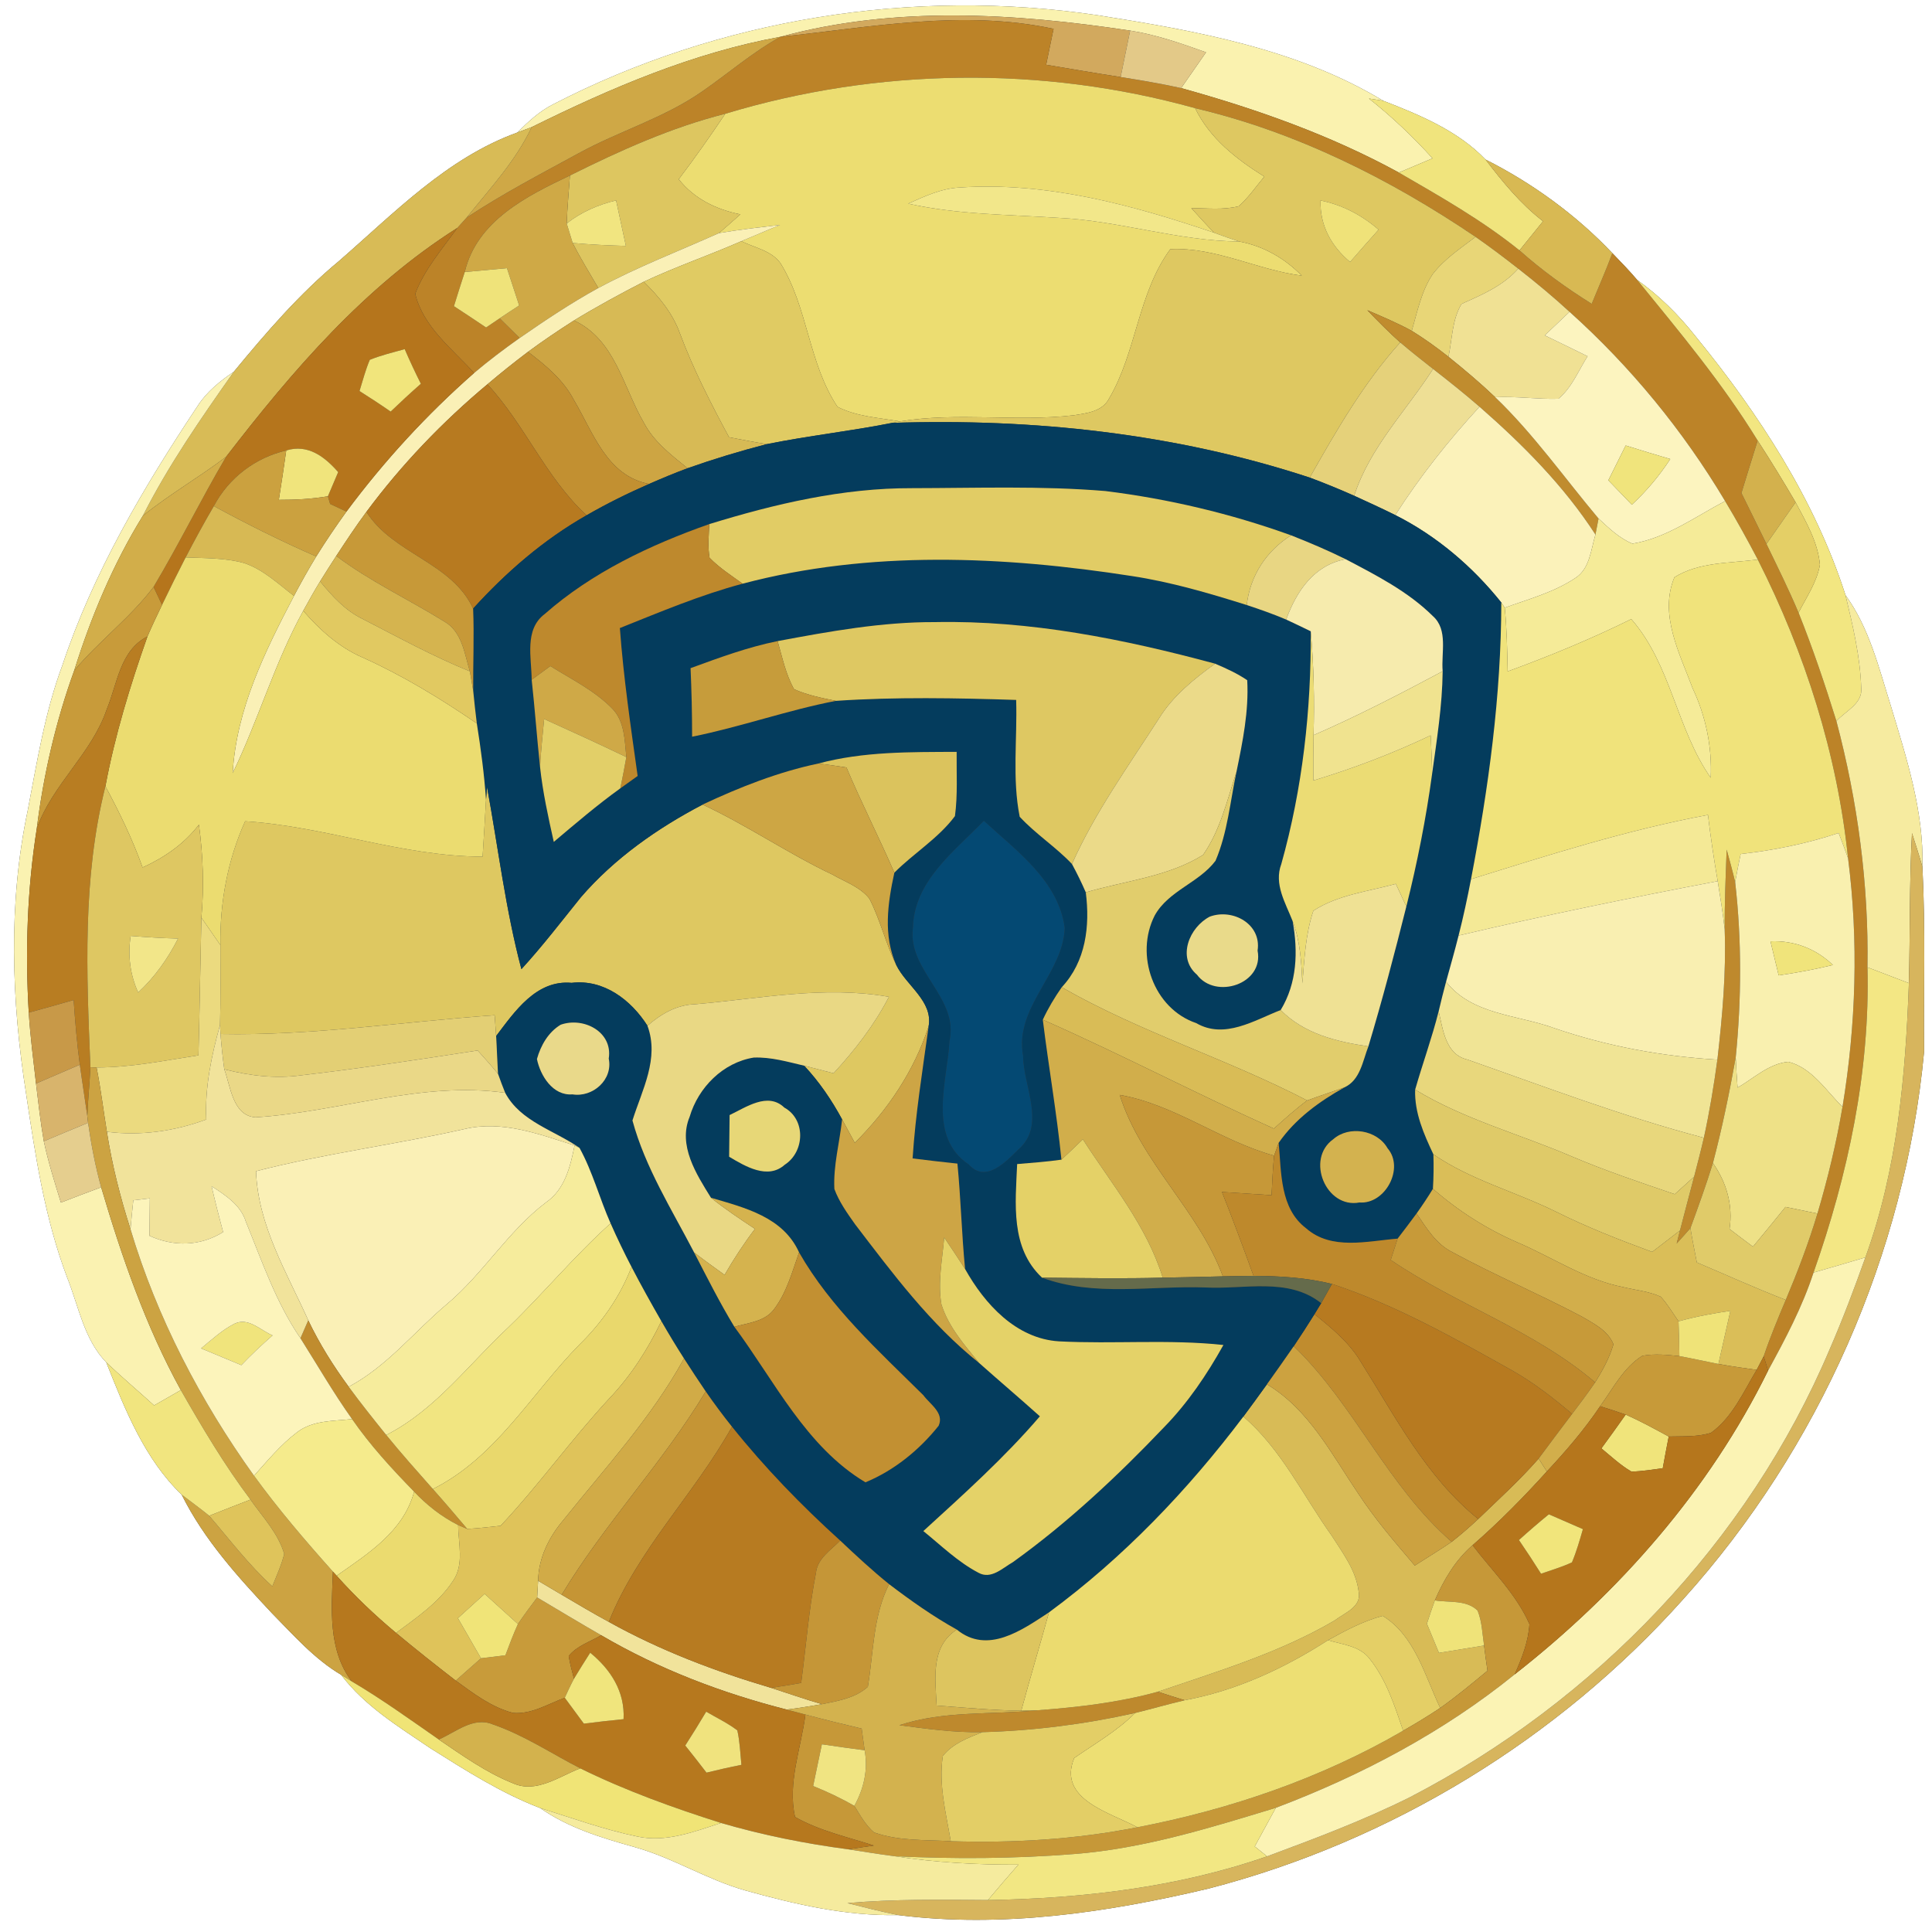 <?xml version="1.0" encoding="UTF-8" ?>
<!DOCTYPE svg PUBLIC "-//W3C//DTD SVG 1.1//EN" "http://www.w3.org/Graphics/SVG/1.1/DTD/svg11.dtd">
<svg width="250pt" height="250pt" viewBox="0 0 250 250" version="1.1" xmlns="http://www.w3.org/2000/svg">
<rect x="0" y="0" width="250" height="250" fill="#333333" stroke="none"/>
<g id="#ffffffff">
<path fill="#ffffff" opacity="1.00" d=" M 0.00 0.00 L 250.00 0.00 L 250.00 250.00 L 0.00 250.00 L 0.00 0.00 M 71.57 13.50 C 69.80 14.39 68.34 15.76 66.94 17.15 C 57.84 20.44 51.00 27.58 43.85 33.79 C 38.77 38.00 34.44 43.03 30.25 48.11 C 28.46 49.32 26.74 50.70 25.56 52.55 C 18.57 63.06 12.07 74.06 8.07 86.09 C 5.81 92.15 4.80 98.55 3.59 104.86 C 1.04 116.94 1.48 129.47 3.39 141.61 C 4.58 149.62 5.81 157.70 8.69 165.31 C 10.18 169.03 10.87 173.32 13.75 176.29 C 16.15 182.35 18.73 188.83 23.51 193.41 C 26.40 199.23 30.81 204.08 35.22 208.78 C 38.01 211.61 40.68 214.67 44.14 216.72 C 47.20 220.77 51.59 223.44 55.72 226.24 C 60.27 229.10 64.86 232.03 69.90 233.96 C 73.57 236.54 77.88 237.82 82.14 239.02 C 87.08 240.40 91.47 243.21 96.40 244.61 C 102.85 246.41 109.46 247.95 116.21 247.81 C 129.67 249.51 143.32 247.48 156.44 244.37 C 179.97 238.26 201.63 225.06 217.82 206.92 C 235.39 187.41 246.53 162.20 248.98 136.06 C 248.91 128.10 249.17 120.12 248.76 112.18 C 248.96 104.97 246.69 98.04 244.64 91.23 C 243.10 86.34 241.87 81.23 238.81 77.02 C 234.84 64.65 227.59 53.54 219.42 43.54 C 217.24 40.77 214.73 38.27 211.85 36.22 C 210.83 35.02 209.73 33.89 208.64 32.76 C 203.97 27.83 198.30 23.70 192.22 20.64 C 188.68 16.93 183.69 14.86 178.99 13.04 C 167.85 6.31 154.73 3.98 142.04 1.97 C 118.10 -1.59 93.10 2.38 71.57 13.50 Z" />
</g>
<g id="#faf2afff">
<path fill="#faf2af" opacity="1.00" d=" M 71.57 13.50 C 93.10 2.38 118.10 -1.59 142.04 1.97 C 154.73 3.98 167.85 6.31 178.99 13.04 C 178.52 12.97 177.60 12.82 177.14 12.75 C 180.10 15.09 182.84 17.69 185.37 20.49 C 183.91 21.11 182.46 21.72 181.01 22.33 C 172.15 17.48 162.55 14.09 152.84 11.40 C 153.91 9.86 154.99 8.31 156.06 6.77 C 152.85 5.62 149.61 4.49 146.24 3.96 C 131.30 1.70 115.73 0.74 101.00 4.76 C 89.67 6.83 79.05 11.38 68.80 16.45 C 68.33 16.63 67.40 16.98 66.94 17.15 C 68.34 15.76 69.80 14.39 71.57 13.50 Z" />
</g>
<g id="#d2a95eff">
<path fill="#d2a95e" opacity="1.00" d=" M 101.00 4.76 C 115.73 0.74 131.30 1.70 146.24 3.96 C 145.83 5.96 145.42 7.97 145.01 9.97 C 141.79 9.47 138.58 8.92 135.37 8.38 C 135.68 6.83 136.00 5.28 136.33 3.73 C 124.60 1.21 112.72 3.51 101.00 4.76 Z" />
</g>
<g id="#bc8328ff">
<path fill="#bc8328" opacity="1.00" d=" M 101.00 4.76 C 112.72 3.51 124.60 1.21 136.33 3.73 C 136.00 5.28 135.68 6.83 135.37 8.38 C 138.58 8.92 141.79 9.47 145.01 9.97 C 147.63 10.39 150.25 10.82 152.84 11.40 C 162.55 14.09 172.15 17.48 181.01 22.33 C 186.36 25.43 191.79 28.50 196.62 32.40 C 199.52 34.98 202.67 37.26 205.97 39.32 C 206.86 37.13 207.82 34.98 208.64 32.76 C 209.73 33.89 210.83 35.02 211.85 36.22 C 217.32 42.94 222.90 49.60 227.44 57.01 C 226.73 59.27 226.03 61.53 225.34 63.80 C 226.43 65.99 227.50 68.19 228.58 70.39 C 230.00 73.33 231.46 76.26 232.73 79.28 C 234.57 83.88 236.16 88.58 237.63 93.31 C 240.38 103.69 241.82 114.43 241.65 125.17 C 241.99 138.66 239.13 152.01 234.67 164.67 C 233.22 169.12 231.02 173.26 228.79 177.35 C 228.65 176.89 228.37 175.97 228.22 175.51 C 229.06 173.03 230.06 170.62 231.08 168.21 C 232.62 164.55 234.04 160.83 235.18 157.03 C 236.52 152.49 237.63 147.89 238.42 143.23 C 240.17 132.61 240.51 121.74 239.14 111.06 C 237.75 97.59 233.57 84.47 227.46 72.41 C 226.12 69.85 224.72 67.32 223.23 64.84 C 217.79 55.72 211.00 47.44 203.10 40.35 C 200.97 38.39 198.74 36.54 196.46 34.76 C 194.65 33.34 192.82 31.96 190.94 30.65 C 179.89 23.17 167.69 17.06 154.65 14.00 C 134.85 8.48 113.52 8.77 93.85 14.72 C 86.83 16.50 80.21 19.49 73.75 22.71 C 68.14 25.37 61.70 28.59 60.14 35.20 C 59.65 36.67 59.20 38.15 58.74 39.62 C 60.14 40.53 61.52 41.45 62.90 42.38 C 63.34 42.08 64.22 41.49 64.66 41.19 C 65.52 42.04 66.38 42.89 67.24 43.74 C 65.22 45.17 63.24 46.66 61.35 48.26 C 58.52 45.14 54.76 42.30 53.73 38.02 C 54.91 34.85 57.22 32.23 59.17 29.50 C 59.47 29.16 60.08 28.48 60.39 28.15 C 65.05 25.07 70.01 22.49 74.90 19.82 C 80.12 16.96 85.94 15.27 90.84 11.85 C 94.24 9.50 97.37 6.77 101.00 4.76 Z" />
</g>
<g id="#e3c988ff">
<path fill="#e3c988" opacity="1.00" d=" M 146.24 3.96 C 149.61 4.49 152.85 5.62 156.06 6.77 C 154.99 8.31 153.91 9.86 152.84 11.40 C 150.25 10.82 147.63 10.39 145.01 9.97 C 145.42 7.97 145.83 5.96 146.24 3.96 Z" />
</g>
<g id="#cfa846ff">
<path fill="#cfa846" opacity="1.00" d=" M 68.80 16.45 C 79.05 11.38 89.67 6.83 101.00 4.76 C 97.37 6.77 94.24 9.50 90.84 11.85 C 85.94 15.27 80.12 16.96 74.90 19.82 C 70.01 22.49 65.05 25.07 60.39 28.15 C 63.39 24.41 66.73 20.84 68.80 16.45 Z" />
</g>
<g id="#ecdd71ff">
<path fill="#ecdd71" opacity="1.00" d=" M 93.85 14.72 C 113.52 8.77 134.85 8.48 154.65 14.00 C 156.53 17.90 160.01 20.61 163.60 22.85 C 162.52 24.15 161.56 25.57 160.28 26.69 C 158.28 27.20 156.19 26.93 154.16 26.94 C 155.13 28.00 156.09 29.08 157.10 30.11 C 146.55 26.53 135.48 23.51 124.23 24.26 C 121.85 24.37 119.66 25.39 117.52 26.35 C 123.91 27.78 130.48 27.76 136.98 28.19 C 144.86 28.57 152.45 31.19 160.36 31.25 C 163.48 31.83 166.24 33.42 168.45 35.67 C 162.69 34.93 157.31 31.96 151.44 32.24 C 147.23 37.96 147.08 45.51 143.52 51.56 C 142.66 53.26 140.59 53.48 138.92 53.74 C 131.45 54.61 123.89 53.31 116.44 54.53 C 113.74 54.05 110.86 53.92 108.37 52.64 C 104.62 47.03 104.55 39.80 101.00 34.07 C 99.83 32.42 97.64 32.06 95.93 31.21 C 97.60 30.51 99.27 29.81 100.94 29.10 C 98.30 29.42 95.66 29.71 93.04 30.16 C 93.98 29.37 94.88 28.55 95.80 27.74 C 92.69 27.11 89.81 25.72 87.83 23.19 C 89.92 20.43 91.92 17.60 93.85 14.72 Z" />
</g>
<g id="#f0e47dff">
<path fill="#f0e47d" opacity="1.00" d=" M 177.14 12.75 C 177.60 12.82 178.52 12.97 178.99 13.04 C 183.69 14.86 188.68 16.93 192.22 20.64 C 194.44 23.54 196.76 26.39 199.67 28.63 C 198.65 29.88 197.63 31.14 196.62 32.40 C 191.79 28.50 186.36 25.43 181.01 22.33 C 182.46 21.72 183.91 21.11 185.37 20.49 C 182.84 17.69 180.10 15.09 177.14 12.75 Z" />
</g>
<g id="#dec861ff">
<path fill="#dec861" opacity="1.00" d=" M 154.65 14.00 C 167.69 17.06 179.89 23.17 190.94 30.65 C 189.00 32.12 186.92 33.50 185.41 35.45 C 183.92 37.64 183.42 40.31 182.68 42.81 C 180.82 41.80 178.87 40.97 176.93 40.14 C 178.31 41.56 179.71 42.99 181.19 44.31 C 176.46 49.55 172.94 55.69 169.48 61.80 C 152.10 56.08 133.70 54.12 115.45 54.72 L 116.44 54.53 C 123.89 53.31 131.45 54.61 138.92 53.74 C 140.59 53.48 142.66 53.26 143.52 51.56 C 147.08 45.51 147.23 37.96 151.44 32.24 C 157.31 31.96 162.69 34.93 168.45 35.67 C 166.24 33.42 163.48 31.83 160.36 31.25 C 159.27 30.90 158.18 30.52 157.10 30.11 C 156.09 29.08 155.13 28.00 154.16 26.94 C 156.19 26.93 158.28 27.20 160.28 26.69 C 161.56 25.57 162.52 24.15 163.60 22.85 C 160.01 20.61 156.53 17.90 154.65 14.00 M 170.88 25.94 C 170.77 29.17 172.28 31.88 174.70 33.90 C 175.92 32.50 177.15 31.10 178.39 29.72 C 176.23 27.84 173.69 26.51 170.88 25.94 Z" />
<path fill="#dec861" opacity="1.00" d=" M 62.89 103.51 C 62.92 103.09 62.99 102.25 63.02 101.83 C 64.47 109.70 65.41 117.66 67.47 125.41 C 70.19 122.44 72.64 119.24 75.17 116.10 C 79.51 111.07 85.06 107.18 90.92 104.11 C 96.71 106.81 101.99 110.46 107.77 113.20 C 109.39 114.13 111.33 114.78 112.51 116.30 C 113.91 119.05 114.62 122.10 115.98 124.88 C 117.28 127.55 120.76 129.55 120.16 132.82 C 118.29 138.57 114.88 143.64 110.61 147.88 C 110.07 146.87 109.52 145.86 108.97 144.85 C 107.62 142.35 106.01 139.98 104.06 137.90 C 105.33 138.22 106.60 138.55 107.86 138.88 C 110.63 135.88 113.14 132.63 115.03 128.99 C 106.67 127.51 98.27 129.23 89.94 129.95 C 87.56 130.01 85.52 131.22 83.78 132.73 C 81.66 129.40 78.13 126.68 73.97 127.18 C 69.40 126.76 66.62 130.87 64.20 134.06 C 64.15 133.39 64.05 132.04 64.01 131.37 C 52.18 132.20 40.40 134.04 28.53 133.80 L 28.47 132.64 C 28.57 129.19 28.51 125.75 28.52 122.30 C 28.44 116.79 29.45 111.31 31.72 106.27 C 42.11 106.93 52.00 110.83 62.45 110.85 C 62.60 108.40 62.76 105.96 62.89 103.51 Z" />
</g>
<g id="#ddc660ff">
<path fill="#ddc660" opacity="1.00" d=" M 73.75 22.71 C 80.21 19.49 86.83 16.50 93.85 14.72 C 91.92 17.60 89.92 20.43 87.83 23.19 C 89.81 25.72 92.69 27.11 95.80 27.74 C 94.88 28.55 93.98 29.37 93.04 30.16 C 87.82 32.50 82.46 34.55 77.42 37.27 C 76.29 35.34 75.12 33.44 74.10 31.44 C 76.40 31.65 78.69 31.76 80.99 31.82 C 80.57 29.86 80.15 27.90 79.72 25.93 C 77.41 26.49 75.21 27.43 73.33 28.92 C 73.41 26.84 73.60 24.77 73.75 22.71 Z" />
</g>
<g id="#d8bb56ff">
<path fill="#d8bb56" opacity="1.00" d=" M 43.85 33.79 C 51.00 27.58 57.84 20.44 66.94 17.15 C 67.40 16.98 68.33 16.63 68.80 16.45 C 66.73 20.84 63.39 24.41 60.39 28.15 C 60.08 28.48 59.47 29.16 59.17 29.50 C 47.17 37.10 37.84 47.97 29.25 59.12 C 25.74 61.78 21.91 63.98 18.48 66.75 C 21.81 60.18 26.01 54.12 30.25 48.11 C 34.44 43.03 38.77 38.00 43.85 33.79 Z" />
<path fill="#d8bb56" opacity="1.00" d=" M 160.89 183.31 C 161.92 181.93 162.93 180.53 163.94 179.13 C 169.39 182.40 172.30 188.16 175.74 193.24 C 177.91 196.56 180.50 199.57 183.07 202.58 C 184.66 201.56 186.29 200.58 187.85 199.51 C 189.04 198.58 190.18 197.59 191.28 196.56 C 193.94 194.00 196.67 191.52 199.10 188.74 C 199.36 189.16 199.89 189.99 200.16 190.41 C 197.13 193.76 193.96 196.98 190.55 199.95 C 188.33 201.87 186.82 204.43 185.67 207.09 C 185.30 208.08 184.97 209.10 184.64 210.11 C 185.16 211.36 185.68 212.62 186.20 213.88 C 188.14 213.57 190.09 213.25 192.04 212.93 C 192.17 214.01 192.32 215.10 192.48 216.19 C 190.48 217.85 188.48 219.51 186.36 221.01 C 184.37 216.83 183.09 211.66 178.92 209.09 C 176.41 209.76 174.10 210.99 171.85 212.24 C 166.17 215.89 159.96 218.78 153.30 220.01 C 152.14 219.66 150.98 219.29 149.83 218.91 C 157.60 216.26 165.57 213.87 172.70 209.69 C 173.96 208.71 176.21 207.96 175.81 205.97 C 175.49 203.23 173.75 200.96 172.31 198.70 C 168.60 193.50 165.82 187.55 160.89 183.31 Z" />
</g>
<g id="#d8b953ff">
<path fill="#d8b953" opacity="1.00" d=" M 199.67 28.63 C 196.76 26.39 194.44 23.54 192.22 20.64 C 198.30 23.70 203.97 27.83 208.64 32.76 C 207.82 34.98 206.86 37.13 205.97 39.32 C 202.67 37.26 199.52 34.98 196.62 32.40 C 197.63 31.14 198.65 29.88 199.67 28.63 Z" />
</g>
<g id="#cfa946ff">
<path fill="#cfa946" opacity="1.00" d=" M 60.14 35.20 C 61.70 28.59 68.14 25.37 73.75 22.71 C 73.60 24.77 73.41 26.84 73.33 28.92 C 73.52 29.55 73.91 30.81 74.10 31.44 C 75.12 33.44 76.29 35.34 77.42 37.27 C 73.89 39.21 70.54 41.45 67.24 43.74 C 66.38 42.89 65.52 42.04 64.66 41.19 C 65.49 40.63 66.34 40.08 67.18 39.53 C 66.65 37.92 66.12 36.31 65.60 34.70 C 63.78 34.87 61.96 35.04 60.14 35.20 Z" />
</g>
<g id="#f2e78aff">
<path fill="#f2e78a" opacity="1.00" d=" M 117.52 26.35 C 119.66 25.39 121.85 24.37 124.23 24.26 C 135.48 23.51 146.55 26.53 157.10 30.11 C 158.18 30.52 159.27 30.90 160.36 31.25 C 152.45 31.19 144.86 28.57 136.98 28.19 C 130.48 27.76 123.91 27.78 117.52 26.35 Z" />
</g>
<g id="#f1e580ff">
<path fill="#f1e580" opacity="1.00" d=" M 73.33 28.92 C 75.21 27.43 77.41 26.49 79.72 25.93 C 80.15 27.90 80.57 29.86 80.99 31.82 C 78.69 31.76 76.40 31.65 74.10 31.44 C 73.91 30.81 73.52 29.55 73.33 28.92 Z" />
</g>
<g id="#efe279ff">
<path fill="#efe279" opacity="1.00" d=" M 170.88 25.94 C 173.69 26.51 176.23 27.84 178.39 29.72 C 177.15 31.10 175.92 32.50 174.70 33.90 C 172.28 31.88 170.77 29.17 170.88 25.94 Z" />
</g>
<g id="#faf0b6ff">
<path fill="#faf0b6" opacity="1.00" d=" M 93.04 30.16 C 95.66 29.71 98.30 29.42 100.94 29.10 C 99.27 29.81 97.60 30.51 95.93 31.21 C 91.75 33.04 87.43 34.52 83.30 36.46 C 80.24 38.03 77.21 39.68 74.27 41.47 C 72.24 42.76 70.25 44.11 68.32 45.53 C 66.53 46.88 64.78 48.28 63.07 49.73 C 57.23 54.61 51.94 60.13 47.41 66.24 C 46.04 68.09 44.77 70.02 43.51 71.94 C 42.80 73.03 42.10 74.13 41.42 75.23 C 40.66 76.48 39.94 77.76 39.24 79.04 C 35.54 85.75 33.44 93.16 30.11 100.04 C 30.58 91.78 34.28 84.30 38.04 77.11 C 38.95 75.39 39.90 73.68 40.92 72.01 C 42.15 70.03 43.46 68.10 44.83 66.20 C 49.69 59.67 55.23 53.63 61.35 48.26 C 63.24 46.66 65.22 45.17 67.24 43.74 C 70.54 41.45 73.89 39.21 77.42 37.27 C 82.46 34.55 87.82 32.50 93.04 30.16 Z" />
<path fill="#faf0b6" opacity="1.00" d=" M 60.14 146.09 C 64.99 144.94 69.80 146.77 74.35 148.22 C 73.80 150.97 73.10 153.91 70.64 155.60 C 65.70 159.35 62.53 164.82 57.80 168.78 C 53.57 172.34 50.08 176.82 45.12 179.45 C 43.13 176.74 41.34 173.89 39.89 170.85 C 37.09 164.63 33.38 158.56 33.13 151.55 C 42.04 149.26 51.18 148.11 60.14 146.09 Z" />
</g>
<g id="#b5751cff">
<path fill="#b5751c" opacity="1.00" d=" M 29.25 59.12 C 37.84 47.97 47.17 37.10 59.17 29.50 C 57.22 32.23 54.91 34.85 53.73 38.02 C 54.76 42.30 58.52 45.14 61.35 48.26 C 55.23 53.63 49.69 59.67 44.83 66.20 C 44.31 65.95 43.25 65.46 42.72 65.21 C 42.65 64.96 42.50 64.46 42.43 64.22 C 42.87 63.17 43.31 62.13 43.76 61.09 C 42.02 59.10 39.84 57.42 37.04 58.29 C 33.04 59.22 29.59 61.84 27.67 65.49 C 26.39 67.66 25.19 69.89 24.02 72.13 C 22.98 74.16 21.96 76.21 20.97 78.27 C 20.70 77.69 20.15 76.53 19.87 75.95 C 23.16 70.43 25.99 64.66 29.25 59.12 M 47.85 46.56 C 47.30 47.86 46.94 49.24 46.52 50.60 C 47.88 51.46 49.23 52.34 50.55 53.26 C 51.83 52.03 53.13 50.83 54.46 49.66 C 53.72 48.18 53.02 46.69 52.37 45.18 C 50.85 45.60 49.31 45.97 47.85 46.56 Z" />
</g>
<g id="#e8d677ff">
<path fill="#e8d677" opacity="1.00" d=" M 185.41 35.45 C 186.92 33.50 189.00 32.12 190.94 30.65 C 192.82 31.96 194.65 33.34 196.46 34.76 C 194.49 37.00 191.76 38.14 189.12 39.33 C 187.89 41.37 187.92 43.89 187.43 46.17 C 185.91 44.96 184.33 43.83 182.68 42.81 C 183.42 40.31 183.92 37.64 185.41 35.45 Z" />
</g>
<g id="#e0cb63ff">
<path fill="#e0cb63" opacity="1.00" d=" M 83.30 36.46 C 87.43 34.52 91.75 33.04 95.93 31.21 C 97.64 32.06 99.83 32.42 101.00 34.07 C 104.55 39.80 104.62 47.03 108.37 52.64 C 110.86 53.92 113.74 54.05 116.44 54.53 L 115.45 54.72 C 110.07 55.79 104.61 56.38 99.23 57.47 C 97.59 57.21 95.97 56.89 94.34 56.58 C 91.99 52.22 89.73 47.82 87.99 43.17 C 87.06 40.55 85.27 38.39 83.30 36.46 Z" />
</g>
<g id="#efe37aff">
<path fill="#efe37a" opacity="1.00" d=" M 60.14 35.20 C 61.96 35.04 63.78 34.87 65.60 34.70 C 66.12 36.31 66.65 37.92 67.18 39.53 C 66.34 40.08 65.49 40.63 64.66 41.19 C 64.22 41.49 63.34 42.08 62.90 42.38 C 61.52 41.45 60.14 40.53 58.74 39.62 C 59.20 38.15 59.65 36.67 60.14 35.20 Z" />
</g>
<g id="#f0e194ff">
<path fill="#f0e194" opacity="1.00" d=" M 189.12 39.33 C 191.76 38.14 194.49 37.00 196.46 34.76 C 198.74 36.54 200.97 38.39 203.10 40.35 C 202.03 41.37 200.96 42.38 199.89 43.40 C 201.74 44.29 203.58 45.19 205.43 46.10 C 204.25 47.96 203.40 50.15 201.67 51.60 C 198.94 51.68 196.22 51.26 193.48 51.40 C 191.55 49.56 189.51 47.84 187.43 46.17 C 187.92 43.89 187.89 41.37 189.12 39.33 Z" />
</g>
<g id="#f2e681ff">
<path fill="#f2e681" opacity="1.00" d=" M 211.85 36.22 C 214.73 38.27 217.24 40.77 219.42 43.54 C 227.59 53.54 234.84 64.65 238.81 77.02 C 239.75 80.95 240.70 84.92 240.84 88.98 C 241.07 91.05 238.81 92.00 237.63 93.31 C 236.16 88.58 234.57 83.88 232.73 79.28 C 233.76 77.27 235.10 75.34 235.50 73.08 C 235.24 70.16 233.70 67.54 232.35 65.00 C 230.77 62.30 229.14 59.63 227.44 57.01 C 222.90 49.60 217.32 42.94 211.85 36.22 Z" />
</g>
<g id="#d7ba55ff">
<path fill="#d7ba55" opacity="1.00" d=" M 74.27 41.47 C 77.21 39.68 80.24 38.03 83.30 36.46 C 85.27 38.39 87.06 40.55 87.99 43.17 C 89.73 47.82 91.99 52.22 94.34 56.58 C 95.97 56.89 97.59 57.21 99.23 57.47 C 95.76 58.36 92.34 59.40 88.97 60.59 C 86.86 58.88 84.61 57.17 83.32 54.71 C 80.63 50.10 79.60 43.93 74.27 41.47 Z" />
</g>
<g id="#c08c2eff">
<path fill="#c08c2e" opacity="1.00" d=" M 176.93 40.14 C 178.87 40.97 180.82 41.80 182.68 42.81 C 184.33 43.83 185.91 44.96 187.43 46.17 C 189.51 47.84 191.55 49.56 193.48 51.40 C 198.46 56.18 202.43 61.84 206.85 67.10 C 206.75 67.61 206.55 68.65 206.45 69.17 C 202.38 62.88 197.06 57.54 191.45 52.63 C 189.50 50.93 187.48 49.33 185.44 47.74 C 184.01 46.62 182.58 45.49 181.19 44.31 C 179.71 42.99 178.31 41.56 176.93 40.14 Z" />
<path fill="#c08c2e" opacity="1.00" d=" M 38.88 173.17 C 39.13 172.59 39.64 171.43 39.89 170.85 C 41.34 173.89 43.13 176.74 45.12 179.45 C 46.68 181.58 48.33 183.64 49.98 185.69 C 51.92 188.08 53.97 190.37 56.01 192.68 C 57.52 194.37 58.99 196.10 60.46 197.84 C 60.16 197.71 59.57 197.46 59.28 197.34 C 57.13 196.26 55.23 194.76 53.59 193.02 C 50.71 190.07 47.91 187.03 45.56 183.63 C 43.16 180.26 41.09 176.67 38.88 173.17 Z" />
<path fill="#c08c2e" opacity="1.00" d=" M 167.41 174.20 C 168.33 172.83 169.22 171.45 170.09 170.06 C 172.28 171.82 174.51 173.64 175.99 176.07 C 180.54 183.28 184.52 191.11 191.28 196.56 C 190.18 197.59 189.04 198.58 187.85 199.51 C 179.55 192.32 175.28 181.79 167.41 174.20 Z" />
</g>
<g id="#fcf4bfff">
<path fill="#fcf4bf" opacity="1.00" d=" M 199.89 43.40 C 200.96 42.38 202.03 41.37 203.10 40.35 C 211.00 47.44 217.79 55.72 223.23 64.84 C 219.35 66.87 215.64 69.63 211.24 70.35 C 209.53 69.65 208.18 68.33 206.85 67.10 C 202.43 61.84 198.46 56.18 193.48 51.40 C 196.22 51.26 198.94 51.68 201.67 51.60 C 203.40 50.15 204.25 47.96 205.43 46.10 C 203.58 45.19 201.74 44.29 199.89 43.40 M 210.36 57.65 C 209.62 59.15 208.87 60.65 208.12 62.15 C 209.13 63.20 210.14 64.25 211.16 65.31 C 213.05 63.55 214.72 61.57 216.13 59.40 C 214.20 58.83 212.28 58.26 210.36 57.65 Z" />
</g>
<g id="#cda543ff">
<path fill="#cda543" opacity="1.00" d=" M 68.32 45.53 C 70.25 44.11 72.24 42.76 74.27 41.47 C 79.60 43.93 80.63 50.10 83.32 54.71 C 84.61 57.17 86.86 58.88 88.97 60.59 C 87.29 61.21 85.64 61.90 84.00 62.62 C 78.51 61.59 76.76 55.95 74.26 51.76 C 72.90 49.16 70.62 47.27 68.32 45.53 Z" />
</g>
<g id="#f1e57cff">
<path fill="#f1e57c" opacity="1.00" d=" M 47.85 46.56 C 49.31 45.97 50.85 45.60 52.37 45.18 C 53.02 46.69 53.72 48.18 54.46 49.66 C 53.13 50.83 51.83 52.03 50.55 53.26 C 49.23 52.34 47.88 51.46 46.52 50.60 C 46.94 49.24 47.30 47.86 47.85 46.56 Z" />
</g>
<g id="#e5d17aff">
<path fill="#e5d17a" opacity="1.00" d=" M 169.48 61.80 C 172.94 55.69 176.46 49.55 181.19 44.31 C 182.58 45.49 184.01 46.62 185.44 47.74 C 181.96 53.16 177.25 57.90 175.23 64.15 C 173.34 63.31 171.42 62.52 169.48 61.80 Z" />
</g>
<g id="#c29031ff">
<path fill="#c29031" opacity="1.00" d=" M 63.07 49.73 C 64.78 48.28 66.53 46.88 68.32 45.53 C 70.62 47.27 72.90 49.16 74.26 51.76 C 76.76 55.95 78.51 61.59 84.00 62.62 C 81.23 63.83 78.52 65.17 75.90 66.68 C 70.62 61.81 67.92 54.96 63.07 49.73 Z" />
</g>
<g id="#faf2b1ff">
<path fill="#faf2b1" opacity="1.00" d=" M 25.56 52.55 C 26.74 50.70 28.46 49.32 30.25 48.11 C 26.01 54.12 21.81 60.18 18.48 66.75 C 14.63 72.99 11.79 79.79 9.60 86.77 C 7.21 93.37 5.63 100.24 4.76 107.20 C 3.52 115.08 3.25 123.08 3.72 131.03 C 3.92 134.10 4.31 137.16 4.66 140.21 C 4.96 142.71 5.24 145.20 5.67 147.68 C 6.24 150.36 7.07 152.99 7.88 155.61 C 9.61 154.94 11.34 154.28 13.09 153.63 C 15.76 162.65 18.85 171.62 23.40 179.88 C 22.25 180.54 21.09 181.20 19.94 181.86 C 17.88 179.99 15.76 178.20 13.75 176.29 C 10.87 173.32 10.18 169.03 8.69 165.31 C 5.81 157.70 4.58 149.62 3.39 141.61 C 1.48 129.47 1.04 116.94 3.59 104.86 C 4.80 98.55 5.81 92.15 8.07 86.09 C 12.07 74.06 18.57 63.06 25.56 52.55 Z" />
</g>
<g id="#eedf95ff">
<path fill="#eedf95" opacity="1.00" d=" M 185.44 47.74 C 187.48 49.33 189.50 50.93 191.45 52.63 C 187.44 56.99 183.75 61.65 180.55 66.65 C 178.79 65.78 177.01 64.96 175.23 64.15 C 177.25 57.90 181.96 53.16 185.44 47.74 Z" />
</g>
<g id="#b77a20ff">
<path fill="#b77a20" opacity="1.00" d=" M 47.41 66.24 C 51.94 60.13 57.23 54.61 63.07 49.73 C 67.92 54.96 70.62 61.81 75.90 66.68 C 70.35 69.83 65.50 74.04 61.22 78.75 C 58.45 72.75 50.89 71.71 47.41 66.24 Z" />
<path fill="#b77a20" opacity="1.00" d=" M 172.35 166.14 C 180.57 168.85 188.15 173.13 195.67 177.34 C 198.46 178.92 200.99 180.89 203.43 182.96 C 201.97 184.88 200.53 186.81 199.10 188.74 C 196.67 191.52 193.94 194.00 191.28 196.56 C 184.52 191.11 180.54 183.28 175.99 176.07 C 174.51 173.64 172.28 171.82 170.09 170.06 C 170.31 169.70 170.74 168.98 170.96 168.63 C 171.43 167.80 171.89 166.97 172.35 166.14 Z" />
</g>
<g id="#fbf2baff">
<path fill="#fbf2ba" opacity="1.00" d=" M 191.45 52.63 C 197.06 57.54 202.38 62.88 206.45 69.17 C 205.86 71.13 205.72 73.64 203.80 74.83 C 201.03 76.66 197.79 77.53 194.71 78.64 L 194.27 77.97 C 190.55 73.31 185.89 69.34 180.55 66.65 C 183.75 61.65 187.44 56.99 191.45 52.63 Z" />
</g>
<g id="#043c5dff">
<path fill="#043c5d" opacity="1.00" d=" M 99.23 57.47 C 104.61 56.38 110.07 55.79 115.45 54.72 C 133.70 54.12 152.10 56.08 169.48 61.80 C 171.42 62.52 173.34 63.31 175.23 64.15 C 177.01 64.96 178.79 65.78 180.55 66.65 C 185.89 69.34 190.55 73.31 194.27 77.97 C 194.25 90.01 192.62 101.95 190.35 113.76 C 189.88 116.20 189.36 118.64 188.74 121.06 C 188.24 123.06 187.67 125.04 187.12 127.04 C 186.78 128.31 186.46 129.59 186.16 130.87 C 185.30 134.29 184.09 137.61 183.12 141.00 C 183.02 143.98 184.24 146.74 185.48 149.37 C 185.53 150.86 185.51 152.35 185.42 153.83 C 184.75 154.93 184.04 155.99 183.30 157.03 C 182.50 158.13 181.67 159.20 180.85 160.28 C 176.93 160.59 172.29 161.83 169.01 158.94 C 165.60 156.36 165.82 151.70 165.46 147.88 C 167.62 144.77 170.70 142.54 173.96 140.71 C 176.02 139.77 176.33 137.29 177.07 135.40 C 178.87 129.41 180.46 123.37 181.98 117.30 C 183.39 111.65 184.53 105.93 185.31 100.16 C 185.92 95.74 186.63 91.33 186.68 86.86 C 186.47 84.50 187.42 81.50 185.41 79.72 C 182.19 76.53 178.10 74.45 174.13 72.36 C 171.82 71.22 169.46 70.21 167.06 69.27 C 159.30 66.47 151.21 64.55 143.02 63.54 C 134.70 62.85 126.35 63.16 118.01 63.17 C 109.07 63.14 100.28 65.20 91.78 67.82 C 84.14 70.51 76.60 74.07 70.48 79.46 C 67.82 81.46 68.78 85.11 68.80 87.96 C 69.21 91.71 69.48 95.47 69.88 99.22 C 70.23 102.50 70.94 105.72 71.66 108.94 C 74.48 106.56 77.28 104.16 80.27 102.01 C 81.01 101.47 81.76 100.94 82.51 100.41 C 81.62 94.05 80.68 87.68 80.21 81.27 C 85.44 79.18 90.64 76.98 96.09 75.53 C 112.51 71.18 129.82 71.95 146.46 74.54 C 151.53 75.31 156.46 76.76 161.33 78.29 C 163.05 78.86 164.77 79.46 166.43 80.17 C 167.49 80.66 168.55 81.17 169.61 81.69 C 169.68 91.85 168.55 102.01 165.80 111.81 C 164.82 114.41 166.35 116.84 167.27 119.20 C 167.98 123.13 167.85 127.19 165.72 130.70 C 162.28 132.04 158.45 134.51 154.79 132.39 C 149.25 130.51 146.82 123.55 149.42 118.46 C 151.20 115.25 155.16 114.23 157.29 111.38 C 158.85 107.73 159.18 103.72 160.00 99.87 C 160.80 95.98 161.61 92.02 161.39 88.02 C 160.10 87.14 158.67 86.49 157.23 85.88 C 145.43 82.70 133.29 80.25 121.00 80.50 C 114.13 80.47 107.35 81.70 100.62 82.96 C 96.76 83.74 93.05 85.11 89.36 86.46 C 89.49 89.42 89.56 92.37 89.56 95.33 C 95.83 94.07 101.88 91.90 108.16 90.69 C 115.93 90.17 123.71 90.32 131.49 90.57 C 131.65 95.60 130.96 100.74 131.95 105.69 C 134.02 107.93 136.62 109.59 138.71 111.80 C 139.36 113.00 139.96 114.22 140.50 115.47 C 141.06 119.83 140.51 124.42 137.39 127.75 C 136.46 129.08 135.62 130.48 134.94 131.95 C 135.68 137.99 136.74 143.99 137.35 150.06 C 135.44 150.33 133.53 150.47 131.62 150.63 C 131.40 155.74 130.72 161.46 134.84 165.33 C 141.62 167.84 148.97 166.34 156.00 166.60 C 160.99 166.87 166.69 165.24 170.96 168.63 C 170.74 168.98 170.31 169.70 170.09 170.06 C 169.22 171.45 168.33 172.83 167.41 174.20 C 166.27 175.85 165.11 177.50 163.94 179.13 C 162.93 180.53 161.92 181.93 160.89 183.31 C 153.71 192.83 145.36 201.56 135.74 208.64 C 132.23 210.94 127.80 214.12 123.81 210.87 C 120.73 209.16 117.85 207.12 115.05 204.99 C 112.85 203.22 110.78 201.29 108.72 199.35 C 103.69 194.80 98.96 189.92 94.72 184.62 C 93.53 183.13 92.40 181.61 91.32 180.05 C 90.36 178.64 89.43 177.22 88.51 175.79 C 87.49 174.20 86.52 172.59 85.58 170.96 C 84.25 168.64 82.95 166.31 81.72 163.94 C 80.76 162.09 79.85 160.21 79.01 158.30 C 77.58 155.08 76.69 151.63 74.99 148.54 C 71.73 146.25 67.36 145.15 65.37 141.41 C 65.04 140.59 64.73 139.77 64.44 138.94 C 64.34 137.31 64.30 135.69 64.20 134.06 C 66.62 130.87 69.40 126.76 73.97 127.18 C 78.13 126.68 81.66 129.40 83.78 132.73 C 85.35 136.98 83.08 141.03 81.84 144.99 C 83.49 151.08 86.93 156.51 89.82 162.07 C 91.50 165.31 93.13 168.57 95.03 171.69 C 100.22 178.68 104.30 187.22 111.99 191.81 C 115.70 190.28 118.97 187.62 121.46 184.49 C 122.21 182.82 120.33 181.71 119.48 180.54 C 113.68 174.79 107.50 169.24 103.40 162.06 C 101.33 157.47 96.38 156.28 92.00 154.99 C 90.10 151.93 87.70 148.21 89.24 144.51 C 90.36 140.72 93.55 137.49 97.53 136.85 C 99.75 136.76 101.92 137.40 104.06 137.90 C 106.01 139.98 107.62 142.35 108.97 144.85 C 108.65 147.85 107.81 150.83 107.97 153.86 C 108.58 155.51 109.62 156.97 110.64 158.41 C 115.52 164.79 120.36 171.32 126.69 176.36 C 129.30 178.68 131.96 180.94 134.56 183.27 C 129.96 188.64 124.69 193.36 119.48 198.12 C 121.79 199.99 123.95 202.12 126.61 203.51 C 128.24 204.43 129.73 202.90 131.07 202.14 C 138.19 197.02 144.62 190.99 150.66 184.65 C 153.72 181.51 156.18 177.86 158.31 174.04 C 151.23 173.28 144.11 173.94 137.03 173.57 C 131.49 173.23 127.42 168.75 124.88 164.21 C 124.44 159.67 124.33 155.11 123.89 150.57 C 121.96 150.36 120.02 150.15 118.09 149.90 C 118.46 144.17 119.38 138.50 120.16 132.82 C 120.76 129.55 117.28 127.55 115.98 124.88 C 114.26 121.06 114.87 116.86 115.73 112.92 C 118.25 110.39 121.44 108.47 123.57 105.60 C 123.94 102.85 123.76 100.06 123.79 97.29 C 117.80 97.32 111.73 97.23 105.90 98.80 C 100.70 99.89 95.72 101.86 90.92 104.11 C 85.06 107.18 79.51 111.07 75.17 116.10 C 72.64 119.24 70.19 122.44 67.47 125.41 C 65.41 117.66 64.47 109.70 63.02 101.83 C 62.99 102.25 62.92 103.09 62.89 103.51 C 62.66 100.19 62.22 96.89 61.70 93.61 C 61.52 92.20 61.37 90.78 61.23 89.37 C 61.20 85.83 61.37 82.29 61.22 78.75 C 65.50 74.04 70.35 69.83 75.90 66.68 C 78.52 65.17 81.23 63.83 84.00 62.62 C 85.64 61.90 87.29 61.21 88.97 60.59 C 92.34 59.40 95.76 58.36 99.23 57.47 M 127.31 106.21 C 123.49 110.15 118.28 114.02 118.13 120.03 C 117.40 125.63 124.12 129.09 122.86 134.73 C 122.56 140.00 120.00 147.10 125.36 150.69 C 127.54 153.13 130.12 150.38 131.76 148.76 C 135.43 145.60 132.41 140.59 132.39 136.61 C 131.24 130.34 137.56 126.04 137.78 120.08 C 136.98 113.98 131.53 110.09 127.31 106.21 M 156.55 118.61 C 153.91 119.97 152.27 123.89 154.88 126.12 C 157.29 129.37 163.58 127.34 162.73 123.01 C 163.26 119.57 159.52 117.52 156.55 118.61 M 72.55 132.60 C 70.95 133.56 69.97 135.28 69.48 137.04 C 69.92 139.20 71.55 141.82 74.07 141.61 C 76.71 142.04 79.34 139.71 78.77 136.98 C 79.32 133.51 75.50 131.55 72.55 132.60 M 94.41 144.29 C 94.39 146.08 94.37 147.88 94.35 149.68 C 96.43 150.92 99.35 152.68 101.54 150.72 C 104.14 149.04 104.29 144.86 101.49 143.32 C 99.35 141.26 96.53 143.29 94.41 144.29 M 172.53 147.41 C 168.91 149.98 171.58 156.42 175.91 155.60 C 179.25 155.86 181.76 151.17 179.56 148.60 C 178.20 146.19 174.56 145.62 172.53 147.41 Z" />
</g>
<g id="#f0e47cff">
<path fill="#f0e47c" opacity="1.00" d=" M 37.04 58.29 C 39.84 57.42 42.02 59.10 43.76 61.09 C 43.31 62.13 42.87 63.17 42.43 64.22 C 40.33 64.57 38.20 64.69 36.08 64.68 C 36.42 62.55 36.74 60.42 37.04 58.29 Z" />
<path fill="#f0e47c" opacity="1.00" d=" M 210.36 57.65 C 212.28 58.26 214.20 58.83 216.13 59.40 C 214.72 61.57 213.05 63.55 211.16 65.31 C 210.14 64.25 209.13 63.20 208.12 62.15 C 208.87 60.65 209.62 59.15 210.36 57.65 Z" />
<path fill="#f0e47c" opacity="1.00" d=" M 30.34 171.29 C 32.15 170.41 33.70 172.15 35.27 172.80 C 33.87 174.03 32.51 175.30 31.23 176.65 C 29.49 175.92 27.76 175.20 26.02 174.48 C 27.41 173.35 28.73 172.10 30.34 171.29 Z" />
</g>
<g id="#d3b14dff">
<path fill="#d3b14d" opacity="1.00" d=" M 227.44 57.01 C 229.14 59.63 230.77 62.30 232.35 65.00 C 231.09 66.80 229.83 68.60 228.58 70.39 C 227.50 68.19 226.43 65.99 225.34 63.80 C 226.03 61.53 226.73 59.27 227.44 57.01 Z" />
</g>
<g id="#cba13fff">
<path fill="#cba13f" opacity="1.00" d=" M 27.67 65.49 C 29.59 61.84 33.04 59.22 37.04 58.29 C 36.74 60.42 36.42 62.55 36.08 64.68 C 38.20 64.69 40.33 64.57 42.43 64.22 C 42.50 64.46 42.65 64.96 42.72 65.21 C 43.25 65.46 44.31 65.95 44.83 66.20 C 43.46 68.10 42.15 70.03 40.92 72.01 C 36.41 70.04 32.00 67.84 27.67 65.49 Z" />
</g>
<g id="#d2ae4aff">
<path fill="#d2ae4a" opacity="1.00" d=" M 18.48 66.75 C 21.91 63.98 25.74 61.78 29.25 59.12 C 25.99 64.66 23.16 70.43 19.87 75.95 C 16.87 79.94 12.80 82.95 9.60 86.77 C 11.79 79.79 14.63 72.99 18.48 66.75 Z" />
</g>
<g id="#e1cc65ff">
<path fill="#e1cc65" opacity="1.00" d=" M 91.78 67.82 C 100.28 65.20 109.07 63.14 118.01 63.17 C 126.35 63.16 134.70 62.85 143.02 63.54 C 151.21 64.55 159.30 66.47 167.06 69.27 C 163.85 71.31 161.76 74.50 161.33 78.29 C 156.46 76.76 151.53 75.31 146.46 74.54 C 129.82 71.95 112.51 71.18 96.09 75.53 C 94.63 74.47 93.08 73.48 91.82 72.18 C 91.56 70.74 91.72 69.27 91.78 67.82 Z" />
</g>
<g id="#f5eb98ff">
<path fill="#f5eb98" opacity="1.00" d=" M 223.23 64.84 C 224.72 67.32 226.12 69.85 227.46 72.41 C 223.84 72.89 219.87 72.70 216.67 74.70 C 214.66 79.52 217.35 84.56 219.02 89.05 C 220.73 92.68 221.55 96.64 221.37 100.65 C 216.92 94.28 216.26 86.05 211.09 80.11 C 205.89 82.68 200.53 84.89 195.09 86.88 C 195.03 84.13 194.99 81.38 194.71 78.64 C 197.79 77.53 201.03 76.66 203.80 74.83 C 205.72 73.64 205.86 71.13 206.45 69.17 C 206.55 68.65 206.75 67.61 206.85 67.10 C 208.18 68.33 209.53 69.65 211.24 70.35 C 215.64 69.63 219.35 66.87 223.23 64.84 Z" />
</g>
<g id="#e4cf66ff">
<path fill="#e4cf66" opacity="1.00" d=" M 232.35 65.00 C 233.70 67.54 235.24 70.16 235.50 73.08 C 235.10 75.34 233.76 77.27 232.73 79.28 C 231.46 76.26 230.00 73.33 228.58 70.39 C 229.83 68.60 231.09 66.80 232.35 65.00 Z" />
<path fill="#e4cf66" opacity="1.00" d=" M 171.85 212.24 C 174.10 210.99 176.41 209.76 178.92 209.09 C 183.09 211.66 184.37 216.83 186.36 221.01 C 184.80 222.05 183.19 223.02 181.57 223.95 C 180.46 220.72 179.40 217.36 177.24 214.66 C 175.97 212.97 173.71 212.81 171.85 212.24 Z" />
</g>
<g id="#d7b954ff">
<path fill="#d7b954" opacity="1.00" d=" M 24.02 72.13 C 25.19 69.89 26.39 67.66 27.67 65.49 C 32.00 67.84 36.41 70.04 40.92 72.01 C 39.90 73.68 38.95 75.39 38.04 77.11 C 36.00 75.55 34.06 73.69 31.59 72.86 C 29.13 72.18 26.55 72.24 24.02 72.13 Z" />
</g>
<g id="#c79938ff">
<path fill="#c79938" opacity="1.00" d=" M 43.51 71.94 C 44.77 70.02 46.04 68.09 47.41 66.24 C 50.89 71.71 58.45 72.75 61.22 78.75 C 61.37 82.29 61.20 85.83 61.23 89.37 C 61.12 88.74 60.91 87.50 60.80 86.87 C 60.11 84.60 59.79 81.75 57.52 80.44 C 52.88 77.56 47.89 75.24 43.51 71.94 Z" />
</g>
<g id="#be892dff">
<path fill="#be892d" opacity="1.00" d=" M 70.48 79.46 C 76.60 74.07 84.14 70.51 91.78 67.82 C 91.72 69.27 91.56 70.74 91.82 72.18 C 93.08 73.48 94.63 74.47 96.09 75.53 C 90.64 76.98 85.44 79.18 80.21 81.27 C 80.68 87.68 81.62 94.05 82.51 100.41 C 81.76 100.94 81.01 101.47 80.27 102.01 C 80.54 100.67 80.82 99.32 81.05 97.97 C 80.83 95.83 80.84 93.38 79.26 91.73 C 76.97 89.37 73.97 87.91 71.21 86.19 C 70.41 86.78 69.61 87.37 68.80 87.96 C 68.78 85.11 67.82 81.46 70.48 79.46 Z" />
<path fill="#be892d" opacity="1.00" d=" M 223.43 109.94 C 223.81 111.34 224.20 112.73 224.53 114.15 C 225.39 121.70 225.35 129.30 224.60 136.85 C 223.78 141.43 222.84 146.00 221.65 150.50 C 220.77 153.34 219.76 156.13 218.74 158.92 C 218.15 159.59 217.56 160.26 216.96 160.91 C 217.07 160.49 217.28 159.65 217.39 159.23 C 217.99 156.90 218.61 154.58 219.22 152.26 C 219.65 150.59 220.09 148.92 220.48 147.23 C 221.21 143.89 221.77 140.51 222.23 137.12 C 222.87 131.51 223.38 125.87 223.17 120.22 C 223.16 116.79 223.30 113.36 223.43 109.94 Z" />
<path fill="#be892d" opacity="1.00" d=" M 134.24 221.31 C 139.49 220.92 144.75 220.31 149.83 218.91 C 150.98 219.29 152.14 219.66 153.30 220.01 C 151.15 220.52 149.03 221.13 146.88 221.66 C 140.39 223.11 133.76 223.96 127.11 224.14 C 123.51 224.21 119.93 223.71 116.38 223.24 C 122.14 221.33 128.28 221.91 134.24 221.31 Z" />
</g>
<g id="#e8d683ff">
<path fill="#e8d683" opacity="1.00" d=" M 161.33 78.29 C 161.76 74.50 163.85 71.31 167.06 69.27 C 169.46 70.21 171.82 71.22 174.13 72.36 C 170.03 73.12 167.76 76.51 166.43 80.17 C 164.77 79.46 163.05 78.86 161.33 78.29 Z" />
</g>
<g id="#ebdc70ff">
<path fill="#ebdc70" opacity="1.00" d=" M 24.02 72.13 C 26.55 72.24 29.13 72.18 31.59 72.86 C 34.06 73.69 36.00 75.55 38.04 77.11 C 34.28 84.30 30.58 91.78 30.11 100.04 C 33.44 93.16 35.54 85.75 39.24 79.04 C 41.40 81.53 43.89 83.77 46.95 85.09 C 52.14 87.43 57.01 90.40 61.70 93.61 C 62.22 96.89 62.66 100.19 62.89 103.51 C 62.76 105.96 62.60 108.40 62.45 110.85 C 52.00 110.83 42.11 106.93 31.72 106.27 C 29.45 111.31 28.44 116.79 28.52 122.30 C 27.70 121.12 26.88 119.94 26.06 118.75 C 26.42 114.73 26.28 110.70 25.74 106.71 C 23.85 109.19 21.27 110.97 18.45 112.25 C 17.15 108.62 15.47 105.14 13.64 101.75 C 14.87 95.14 16.85 88.70 19.08 82.36 C 19.67 80.98 20.32 79.63 20.97 78.27 C 21.96 76.21 22.98 74.16 24.02 72.13 Z" />
</g>
<g id="#d5b44fff">
<path fill="#d5b44f" opacity="1.00" d=" M 41.42 75.23 C 42.10 74.13 42.80 73.03 43.51 71.94 C 47.89 75.24 52.88 77.56 57.52 80.44 C 59.79 81.75 60.11 84.60 60.80 86.87 C 56.03 84.93 51.51 82.45 46.94 80.10 C 44.68 79.02 42.98 77.13 41.42 75.23 Z" />
</g>
<g id="#f6ebadff">
<path fill="#f6ebad" opacity="1.00" d=" M 166.43 80.17 C 167.76 76.51 170.03 73.12 174.13 72.36 C 178.10 74.45 182.19 76.53 185.41 79.72 C 187.42 81.50 186.47 84.50 186.68 86.86 C 181.20 89.79 175.67 92.65 169.97 95.13 C 170.11 90.64 170.00 86.16 169.61 81.69 C 168.55 81.17 167.49 80.66 166.43 80.17 Z" />
</g>
<g id="#f0e37bff">
<path fill="#f0e37b" opacity="1.00" d=" M 216.67 74.70 C 219.87 72.70 223.84 72.89 227.46 72.41 C 233.57 84.47 237.75 97.59 239.14 111.06 C 238.75 109.96 238.34 108.88 237.92 107.79 C 233.81 109.16 229.55 110.03 225.24 110.51 C 224.98 111.72 224.75 112.93 224.53 114.15 C 224.20 112.73 223.81 111.34 223.43 109.94 C 223.30 113.36 223.16 116.79 223.17 120.22 C 222.94 118.15 222.60 116.08 222.27 114.02 C 221.78 111.17 221.35 108.32 221.01 105.45 C 210.57 107.38 200.47 110.62 190.35 113.76 C 192.62 101.95 194.25 90.01 194.27 77.97 L 194.71 78.64 C 194.99 81.38 195.03 84.13 195.09 86.88 C 200.53 84.89 205.89 82.68 211.09 80.11 C 216.26 86.05 216.92 94.28 221.37 100.65 C 221.55 96.64 220.73 92.68 219.02 89.05 C 217.35 84.56 214.66 79.52 216.67 74.70 Z" />
</g>
<g id="#e1c961ff">
<path fill="#e1c961" opacity="1.00" d=" M 39.24 79.04 C 39.94 77.76 40.66 76.48 41.42 75.23 C 42.98 77.13 44.68 79.02 46.94 80.10 C 51.51 82.45 56.03 84.93 60.80 86.87 C 60.91 87.50 61.12 88.74 61.23 89.37 C 61.37 90.78 61.52 92.20 61.70 93.61 C 57.01 90.40 52.14 87.43 46.95 85.09 C 43.89 83.77 41.40 81.53 39.24 79.04 Z" />
</g>
<g id="#c89b3aff">
<path fill="#c89b3a" opacity="1.00" d=" M 9.60 86.77 C 12.80 82.95 16.87 79.94 19.87 75.95 C 20.15 76.53 20.70 77.69 20.97 78.27 C 20.32 79.63 19.67 80.98 19.08 82.36 C 15.53 84.16 15.19 88.46 13.82 91.77 C 11.87 97.52 6.79 101.49 4.76 107.20 C 5.63 100.24 7.21 93.37 9.60 86.77 Z" />
<path fill="#c89b3a" opacity="1.00" d=" M 67.02 210.15 C 67.81 208.97 68.67 207.84 69.51 206.71 C 72.27 208.35 75.01 210.00 77.79 211.60 C 76.38 212.44 74.64 212.96 73.59 214.29 C 73.75 215.28 74.02 216.25 74.27 217.23 C 73.84 218.04 73.46 218.86 73.08 219.69 C 70.92 220.49 68.76 221.86 66.39 221.65 C 63.60 220.93 61.26 219.13 58.97 217.47 C 60.06 216.50 61.15 215.54 62.24 214.58 C 63.29 214.45 64.35 214.32 65.40 214.19 C 65.91 212.83 66.42 211.47 67.02 210.15 Z" />
</g>
<g id="#f6eba0ff">
<path fill="#f6eba0" opacity="1.00" d=" M 238.81 77.02 C 241.87 81.23 243.10 86.34 244.64 91.23 C 246.69 98.04 248.96 104.97 248.76 112.18 C 248.35 110.71 247.88 109.26 247.41 107.81 C 247.06 114.28 247.18 120.75 247.01 127.22 C 245.22 126.54 243.44 125.85 241.65 125.17 C 241.82 114.43 240.38 103.69 237.63 93.31 C 238.81 92.00 241.07 91.05 240.84 88.98 C 240.70 84.92 239.75 80.95 238.81 77.02 Z" />
</g>
<g id="#dec862ff">
<path fill="#dec862" opacity="1.00" d=" M 100.62 82.96 C 107.35 81.70 114.13 80.47 121.00 80.50 C 133.29 80.25 145.43 82.70 157.23 85.88 C 154.48 87.87 151.78 90.05 149.97 92.97 C 146.01 99.12 141.71 105.10 138.71 111.80 C 136.62 109.59 134.02 107.93 131.95 105.69 C 130.96 100.74 131.65 95.60 131.49 90.57 C 123.71 90.32 115.93 90.17 108.16 90.69 C 106.33 90.32 104.47 89.95 102.75 89.18 C 101.67 87.25 101.23 85.06 100.62 82.96 Z" />
</g>
<g id="#b87d22ff">
<path fill="#b87d22" opacity="1.00" d=" M 13.82 91.77 C 15.19 88.46 15.53 84.16 19.08 82.36 C 16.85 88.70 14.87 95.14 13.64 101.75 C 10.65 113.65 11.20 125.97 11.70 138.11 C 11.60 140.21 11.38 142.31 11.30 144.42 C 10.99 142.20 10.63 139.99 10.33 137.77 C 9.96 134.99 9.72 132.19 9.53 129.40 C 7.60 129.96 5.66 130.50 3.72 131.03 C 3.25 123.08 3.52 115.08 4.76 107.20 C 6.79 101.49 11.87 97.52 13.82 91.77 Z" />
</g>
<g id="#ebdc74ff">
<path fill="#ebdc74" opacity="1.00" d=" M 169.61 81.69 C 170.00 86.16 170.11 90.64 169.97 95.13 C 169.94 97.08 169.93 99.04 169.94 101.00 C 175.14 99.43 180.22 97.49 185.13 95.16 C 185.21 96.83 185.29 98.49 185.31 100.16 C 184.53 105.93 183.39 111.65 181.98 117.30 C 181.52 116.32 181.07 115.34 180.62 114.37 C 177.03 115.36 173.13 115.78 169.95 117.85 C 168.93 120.87 168.79 124.09 168.53 127.24 C 168.40 124.53 168.25 121.75 167.27 119.20 C 166.35 116.84 164.82 114.41 165.80 111.81 C 168.55 102.01 169.68 91.85 169.61 81.69 Z" />
</g>
<g id="#c69c3bff">
<path fill="#c69c3b" opacity="1.00" d=" M 89.36 86.46 C 93.05 85.11 96.76 83.74 100.62 82.96 C 101.23 85.06 101.67 87.25 102.75 89.18 C 104.47 89.95 106.33 90.32 108.16 90.69 C 101.88 91.90 95.83 94.07 89.56 95.33 C 89.56 92.37 89.49 89.42 89.36 86.46 Z" />
</g>
<g id="#cfa947ff">
<path fill="#cfa947" opacity="1.00" d=" M 68.80 87.96 C 69.61 87.37 70.41 86.78 71.21 86.19 C 73.97 87.91 76.97 89.37 79.26 91.73 C 80.84 93.38 80.83 95.83 81.05 97.97 C 77.52 96.27 73.97 94.65 70.41 93.04 C 70.21 95.10 70.00 97.15 69.88 99.22 C 69.48 95.47 69.21 91.71 68.80 87.96 Z" />
</g>
<g id="#ebda89ff">
<path fill="#ebda89" opacity="1.00" d=" M 149.97 92.97 C 151.78 90.05 154.48 87.87 157.23 85.88 C 158.67 86.49 160.10 87.14 161.39 88.02 C 161.61 92.02 160.80 95.98 160.00 99.87 C 158.80 103.53 157.91 107.44 155.67 110.63 C 151.12 113.47 145.57 113.97 140.50 115.47 C 139.96 114.22 139.36 113.00 138.71 111.80 C 141.71 105.10 146.01 99.12 149.97 92.97 Z" />
</g>
<g id="#f0e38fff">
<path fill="#f0e38f" opacity="1.00" d=" M 169.97 95.13 C 175.67 92.65 181.20 89.79 186.68 86.86 C 186.63 91.33 185.92 95.74 185.31 100.16 C 185.29 98.49 185.21 96.83 185.13 95.16 C 180.22 97.49 175.14 99.43 169.94 101.00 C 169.93 99.04 169.94 97.08 169.97 95.13 Z" />
</g>
<g id="#e2cf68ff">
<path fill="#e2cf68" opacity="1.00" d=" M 70.41 93.04 C 73.97 94.65 77.52 96.27 81.05 97.97 C 80.82 99.32 80.54 100.67 80.27 102.01 C 77.28 104.16 74.48 106.56 71.66 108.94 C 70.94 105.72 70.23 102.50 69.88 99.22 C 70.00 97.15 70.21 95.10 70.41 93.04 Z" />
</g>
<g id="#dbc35dff">
<path fill="#dbc35d" opacity="1.00" d=" M 105.90 98.80 C 111.73 97.23 117.80 97.32 123.79 97.29 C 123.76 100.06 123.94 102.85 123.57 105.60 C 121.44 108.47 118.25 110.39 115.73 112.92 C 113.74 108.35 111.47 103.90 109.53 99.31 C 108.32 99.12 107.11 98.95 105.90 98.80 Z" />
</g>
<g id="#cda644ff">
<path fill="#cda644" opacity="1.00" d=" M 90.92 104.11 C 95.72 101.86 100.70 99.89 105.90 98.80 C 107.11 98.95 108.32 99.12 109.53 99.31 C 111.47 103.90 113.74 108.35 115.73 112.92 C 114.87 116.86 114.26 121.06 115.98 124.88 C 114.62 122.10 113.91 119.05 112.51 116.30 C 111.33 114.78 109.39 114.13 107.77 113.20 C 101.99 110.46 96.71 106.81 90.92 104.11 Z" />
</g>
<g id="#e1cd6cff">
<path fill="#e1cd6c" opacity="1.00" d=" M 155.67 110.63 C 157.91 107.44 158.80 103.53 160.00 99.87 C 159.18 103.72 158.85 107.73 157.29 111.38 C 155.16 114.23 151.20 115.25 149.42 118.46 C 146.82 123.55 149.25 130.51 154.79 132.39 C 158.45 134.51 162.28 132.04 165.72 130.70 C 168.74 133.77 172.95 134.80 177.07 135.40 C 176.33 137.29 176.02 139.77 173.96 140.71 C 172.36 141.29 170.74 141.80 169.15 142.40 C 158.79 137.02 147.52 133.56 137.39 127.75 C 140.51 124.42 141.06 119.83 140.50 115.47 C 145.57 113.97 151.12 113.47 155.67 110.63 Z" />
</g>
<g id="#dec762ff">
<path fill="#dec762" opacity="1.00" d=" M 11.70 138.11 C 11.20 125.97 10.65 113.65 13.64 101.75 C 15.47 105.14 17.15 108.62 18.45 112.25 C 21.27 110.97 23.85 109.19 25.74 106.71 C 26.28 110.70 26.42 114.73 26.06 118.75 C 25.92 124.69 25.84 130.63 25.68 136.56 C 21.31 137.23 16.94 138.13 12.50 138.13 L 11.70 138.11 M 16.91 121.11 C 16.52 123.61 16.83 126.12 17.88 128.43 C 20.02 126.44 21.72 124.05 23.04 121.45 C 21.00 121.40 18.95 121.27 16.91 121.11 Z" />
</g>
<g id="#f4e996ff">
<path fill="#f4e996" opacity="1.00" d=" M 190.35 113.76 C 200.47 110.62 210.57 107.38 221.01 105.45 C 221.35 108.32 221.78 111.17 222.27 114.02 C 211.05 116.16 199.86 118.44 188.74 121.06 C 189.36 118.64 189.88 116.20 190.35 113.76 Z" />
</g>
<g id="#044973ff">
<path fill="#044973" opacity="1.00" d=" M 127.31 106.21 C 131.53 110.09 136.98 113.98 137.78 120.08 C 137.56 126.04 131.24 130.34 132.39 136.61 C 132.41 140.59 135.43 145.60 131.76 148.76 C 130.12 150.38 127.54 153.13 125.36 150.69 C 120.00 147.10 122.56 140.00 122.86 134.73 C 124.12 129.09 117.40 125.63 118.13 120.03 C 118.28 114.02 123.49 110.15 127.31 106.21 Z" />
</g>
<g id="#f9f0afff">
<path fill="#f9f0af" opacity="1.00" d=" M 225.24 110.51 C 229.55 110.03 233.81 109.16 237.92 107.79 C 238.34 108.88 238.75 109.96 239.14 111.06 C 240.51 121.74 240.17 132.61 238.42 143.23 C 236.28 141.13 234.47 138.17 231.41 137.40 C 228.90 137.62 226.95 139.53 224.84 140.74 C 224.74 139.45 224.66 138.15 224.60 136.85 C 225.35 129.30 225.39 121.70 224.53 114.15 C 224.75 112.93 224.98 111.72 225.24 110.51 M 229.10 121.81 C 229.45 123.28 229.80 124.75 230.16 126.21 C 232.52 125.87 234.86 125.43 237.17 124.87 C 234.97 122.75 232.16 121.68 229.10 121.81 Z" />
</g>
<g id="#d7b55dff">
<path fill="#d7b55d" opacity="1.00" d=" M 247.41 107.81 C 247.88 109.26 248.35 110.71 248.76 112.18 C 249.17 120.12 248.91 128.10 248.98 136.06 C 246.53 162.20 235.39 187.41 217.82 206.92 C 201.63 225.06 179.97 238.26 156.44 244.37 C 143.32 247.48 129.67 249.51 116.21 247.81 C 114.00 247.36 111.82 246.81 109.65 246.26 C 115.70 245.73 121.77 245.82 127.84 245.87 C 140.04 245.66 152.39 244.24 163.96 240.21 C 170.21 237.89 176.47 235.54 182.44 232.56 C 206.40 220.15 226.20 199.54 236.75 174.62 C 238.45 170.71 239.95 166.72 241.38 162.71 C 245.51 151.37 246.58 139.19 247.01 127.22 C 247.18 120.75 247.06 114.28 247.41 107.81 Z" />
</g>
<g id="#efe194ff">
<path fill="#efe194" opacity="1.00" d=" M 169.95 117.85 C 173.13 115.78 177.03 115.36 180.62 114.37 C 181.07 115.34 181.52 116.32 181.98 117.30 C 180.46 123.37 178.87 129.41 177.07 135.40 C 172.95 134.80 168.74 133.77 165.72 130.70 C 167.85 127.19 167.98 123.13 167.27 119.20 C 168.25 121.75 168.40 124.53 168.53 127.24 C 168.79 124.09 168.93 120.87 169.95 117.85 Z" />
</g>
<g id="#f9efb1ff">
<path fill="#f9efb1" opacity="1.00" d=" M 188.74 121.06 C 199.86 118.44 211.05 116.16 222.27 114.02 C 222.60 116.08 222.94 118.15 223.17 120.22 C 223.38 125.87 222.87 131.51 222.23 137.12 C 215.00 136.69 207.85 135.36 201.00 133.00 C 196.27 131.30 190.47 131.31 187.12 127.04 C 187.67 125.04 188.24 123.06 188.74 121.06 Z" />
</g>
<g id="#e9da8aff">
<path fill="#e9da8a" opacity="1.00" d=" M 156.55 118.61 C 159.52 117.52 163.26 119.57 162.73 123.01 C 163.58 127.34 157.29 129.37 154.88 126.12 C 152.27 123.89 153.91 119.97 156.55 118.61 Z" />
</g>
<g id="#ebda7fff">
<path fill="#ebda7f" opacity="1.00" d=" M 26.06 118.75 C 26.88 119.94 27.70 121.12 28.52 122.30 C 28.51 125.75 28.57 129.19 28.47 132.64 C 27.36 136.62 26.50 140.70 26.69 144.86 C 22.58 146.38 18.19 147.01 13.83 146.45 C 13.38 143.67 13.04 140.88 12.50 138.13 C 16.94 138.13 21.31 137.23 25.68 136.56 C 25.84 130.63 25.92 124.69 26.06 118.75 Z" />
</g>
<g id="#f2e689ff">
<path fill="#f2e689" opacity="1.00" d=" M 16.91 121.11 C 18.95 121.27 21.00 121.40 23.04 121.45 C 21.72 124.05 20.02 126.44 17.88 128.43 C 16.83 126.12 16.52 123.61 16.91 121.11 Z" />
</g>
<g id="#f0e47bff">
<path fill="#f0e47b" opacity="1.00" d=" M 229.10 121.81 C 232.16 121.68 234.97 122.75 237.17 124.87 C 234.86 125.43 232.52 125.87 230.16 126.21 C 229.80 124.75 229.45 123.28 229.10 121.81 Z" />
<path fill="#f0e47b" opacity="1.00" d=" M 210.36 183.05 C 212.27 183.89 214.10 184.89 215.93 185.89 C 215.66 187.25 215.41 188.62 215.16 189.99 C 213.81 190.16 212.46 190.40 211.10 190.42 C 209.68 189.59 208.48 188.46 207.22 187.42 C 208.28 185.97 209.33 184.52 210.36 183.05 Z" />
</g>
<g id="#f3e784ff">
<path fill="#f3e784" opacity="1.00" d=" M 241.65 125.17 C 243.44 125.85 245.22 126.54 247.01 127.22 C 246.58 139.19 245.51 151.37 241.38 162.71 C 239.15 163.37 236.91 164.03 234.67 164.67 C 239.13 152.01 241.99 138.66 241.65 125.17 Z" />
</g>
<g id="#f0e495ff">
<path fill="#f0e495" opacity="1.00" d=" M 186.16 130.87 C 186.46 129.59 186.78 128.31 187.12 127.04 C 190.47 131.31 196.27 131.30 201.00 133.00 C 207.85 135.36 215.00 136.69 222.23 137.12 C 221.77 140.51 221.21 143.89 220.48 147.23 C 210.08 144.50 200.01 140.66 189.88 137.11 C 187.03 136.44 186.73 133.24 186.16 130.87 Z" />
</g>
<g id="#e9d884ff">
<path fill="#e9d884" opacity="1.00" d=" M 89.94 129.95 C 98.27 129.23 106.67 127.51 115.03 128.99 C 113.14 132.63 110.63 135.88 107.86 138.88 C 106.60 138.55 105.33 138.22 104.06 137.90 C 101.92 137.40 99.75 136.76 97.53 136.85 C 93.55 137.49 90.36 140.72 89.24 144.51 C 87.70 148.21 90.10 151.93 92.00 154.99 C 93.81 156.45 95.75 157.73 97.69 159.02 C 96.25 160.92 94.95 162.91 93.76 164.97 C 92.44 164.02 91.11 163.07 89.82 162.07 C 86.93 156.51 83.49 151.08 81.84 144.99 C 83.08 141.03 85.35 136.98 83.78 132.73 C 85.52 131.22 87.56 130.01 89.94 129.95 Z" />
</g>
<g id="#d9bc56ff">
<path fill="#d9bc56" opacity="1.00" d=" M 134.94 131.95 C 135.62 130.48 136.46 129.08 137.39 127.75 C 147.52 133.56 158.79 137.02 169.15 142.40 C 167.64 143.52 166.24 144.78 164.84 146.04 C 154.79 141.52 145.03 136.40 134.94 131.95 Z" />
</g>
<g id="#c89948ff">
<path fill="#c89948" opacity="1.00" d=" M 3.72 131.03 C 5.66 130.50 7.60 129.96 9.53 129.40 C 9.72 132.19 9.96 134.99 10.33 137.77 C 8.44 138.59 6.55 139.40 4.66 140.21 C 4.31 137.16 3.92 134.10 3.72 131.03 Z" />
</g>
<g id="#e3cf74ff">
<path fill="#e3cf74" opacity="1.00" d=" M 28.53 133.80 C 40.40 134.04 52.18 132.20 64.01 131.37 C 64.05 132.04 64.15 133.39 64.20 134.06 C 64.30 135.69 64.34 137.31 64.44 138.94 C 63.59 137.91 62.70 136.92 61.81 135.93 C 54.23 137.10 46.63 138.26 39.00 139.14 C 35.65 139.61 32.27 139.20 29.02 138.36 C 28.81 136.84 28.65 135.32 28.53 133.80 Z" />
</g>
<g id="#e8d77cff">
<path fill="#e8d77c" opacity="1.00" d=" M 183.12 141.00 C 184.09 137.61 185.30 134.29 186.16 130.87 C 186.73 133.24 187.03 136.44 189.88 137.11 C 200.01 140.66 210.08 144.50 220.48 147.23 C 220.09 148.92 219.65 150.59 219.22 152.26 C 218.38 153.01 217.54 153.77 216.71 154.53 C 212.22 153.00 207.71 151.49 203.35 149.63 C 196.61 146.74 189.43 144.84 183.12 141.00 Z" />
</g>
<g id="#e9d98aff">
<path fill="#e9d98a" opacity="1.00" d=" M 72.55 132.60 C 75.50 131.55 79.32 133.51 78.77 136.98 C 79.34 139.71 76.71 142.04 74.07 141.61 C 71.55 141.82 69.92 139.20 69.48 137.04 C 69.97 135.28 70.95 133.56 72.55 132.60 Z" />
</g>
<g id="#d1ae4bff">
<path fill="#d1ae4b" opacity="1.00" d=" M 134.94 131.95 C 145.03 136.40 154.79 141.52 164.84 146.04 C 166.24 144.78 167.64 143.52 169.15 142.40 C 170.74 141.80 172.36 141.29 173.96 140.71 C 170.70 142.54 167.62 144.77 165.46 147.88 C 165.31 148.29 165.02 149.12 164.87 149.54 C 157.92 147.62 152.06 142.95 144.89 141.68 C 147.64 150.44 155.08 156.58 158.24 165.16 C 155.65 165.23 153.05 165.28 150.46 165.33 C 148.39 158.63 143.84 153.22 140.12 147.43 C 139.20 148.31 138.29 149.20 137.35 150.06 C 136.74 143.99 135.68 137.99 134.94 131.95 Z" />
</g>
<g id="#f1e39bff">
<path fill="#f1e39b" opacity="1.00" d=" M 26.69 144.86 C 26.50 140.70 27.36 136.62 28.47 132.64 L 28.53 133.80 C 28.65 135.32 28.81 136.84 29.02 138.36 C 29.84 140.57 30.11 144.37 33.06 144.58 C 43.84 143.91 54.50 139.87 65.37 141.41 C 67.36 145.15 71.73 146.25 74.99 148.54 L 74.35 148.22 C 69.80 146.77 64.99 144.94 60.14 146.09 C 51.18 148.11 42.04 149.26 33.13 151.55 C 33.38 158.56 37.09 164.63 39.89 170.85 C 39.64 171.43 39.13 172.59 38.88 173.17 C 35.71 168.55 33.92 163.23 31.82 158.10 C 31.14 155.91 29.18 154.67 27.38 153.49 C 27.84 155.48 28.34 157.46 28.87 159.43 C 25.90 161.28 22.49 161.34 19.34 159.91 C 19.36 158.30 19.37 156.68 19.39 155.07 C 18.85 155.14 17.79 155.26 17.25 155.32 C 17.11 156.57 16.99 157.82 16.89 159.07 C 15.56 154.94 14.50 150.73 13.83 146.45 C 18.19 147.01 22.58 146.38 26.69 144.86 Z" />
<path fill="#f1e39b" opacity="1.00" d=" M 69.51 206.71 C 69.55 205.98 69.59 205.26 69.63 204.55 C 70.65 205.15 71.66 205.75 72.68 206.36 C 74.70 207.55 76.72 208.75 78.78 209.87 C 85.40 213.56 92.52 216.26 99.78 218.41 C 101.97 219.11 104.14 219.88 106.36 220.52 C 104.84 220.78 103.32 221.03 101.80 221.22 C 93.43 219.09 85.26 215.98 77.79 211.60 C 75.01 210.00 72.27 208.35 69.51 206.71 Z" />
</g>
<g id="#cda545ff">
<path fill="#cda545" opacity="1.00" d=" M 110.61 147.88 C 114.88 143.64 118.29 138.57 120.16 132.82 C 119.38 138.50 118.46 144.17 118.09 149.90 C 120.02 150.15 121.96 150.36 123.89 150.57 C 124.33 155.11 124.44 159.67 124.88 164.21 C 124.00 162.84 123.09 161.48 122.18 160.13 C 121.94 163.00 121.32 165.92 121.82 168.79 C 122.73 171.69 124.80 174.04 126.69 176.36 C 120.36 171.32 115.52 164.79 110.64 158.41 C 109.62 156.97 108.58 155.51 107.97 153.86 C 107.81 150.83 108.65 147.85 108.97 144.85 C 109.52 145.86 110.07 146.87 110.61 147.88 Z" />
</g>
<g id="#ead887ff">
<path fill="#ead887" opacity="1.00" d=" M 39.00 139.14 C 46.63 138.26 54.23 137.10 61.81 135.93 C 62.70 136.92 63.59 137.91 64.44 138.94 C 64.73 139.77 65.04 140.59 65.37 141.41 C 54.50 139.87 43.84 143.91 33.06 144.58 C 30.11 144.37 29.84 140.57 29.02 138.36 C 32.27 139.20 35.65 139.61 39.00 139.14 Z" />
</g>
<g id="#eee187ff">
<path fill="#eee187" opacity="1.00" d=" M 221.65 150.50 C 222.84 146.00 223.78 141.43 224.60 136.85 C 224.66 138.15 224.74 139.45 224.84 140.74 C 226.95 139.53 228.90 137.62 231.41 137.40 C 234.47 138.17 236.28 141.13 238.42 143.23 C 237.63 147.89 236.52 152.49 235.18 157.03 C 233.80 156.75 232.42 156.46 231.04 156.18 C 229.65 157.90 228.25 159.62 226.83 161.32 C 225.81 160.56 224.80 159.80 223.80 159.03 C 224.27 155.98 223.42 153.01 221.65 150.50 Z" />
</g>
<g id="#d8b46cff">
<path fill="#d8b46c" opacity="1.00" d=" M 4.66 140.21 C 6.55 139.40 8.44 138.59 10.33 137.77 C 10.63 139.99 10.99 142.20 11.30 144.42 L 11.40 145.29 C 9.49 146.08 7.57 146.87 5.67 147.68 C 5.24 145.20 4.96 142.71 4.66 140.21 Z" />
</g>
<g id="#cca342ff">
<path fill="#cca342" opacity="1.00" d=" M 11.70 138.11 L 12.50 138.13 C 13.04 140.88 13.38 143.67 13.83 146.45 C 14.50 150.73 15.56 154.94 16.89 159.07 C 20.32 170.52 25.92 181.26 32.87 190.96 C 36.02 195.30 39.51 199.37 43.08 203.37 C 42.90 208.18 42.42 213.46 45.50 217.56 C 45.16 217.35 44.48 216.93 44.14 216.72 C 40.68 214.67 38.01 211.61 35.22 208.78 C 30.81 204.08 26.40 199.23 23.51 193.41 C 24.70 194.32 25.91 195.19 27.07 196.14 C 29.73 199.24 32.20 202.51 35.24 205.27 C 35.79 203.89 36.42 202.53 36.78 201.08 C 36.00 198.39 33.98 196.30 32.41 194.05 C 29.04 189.57 26.18 184.74 23.40 179.88 C 18.85 171.62 15.76 162.65 13.09 153.63 C 12.33 150.90 11.80 148.10 11.40 145.29 L 11.30 144.42 C 11.38 142.31 11.60 140.21 11.70 138.11 Z" />
</g>
<g id="#dfca68ff">
<path fill="#dfca68" opacity="1.00" d=" M 185.48 149.37 C 184.24 146.74 183.02 143.98 183.12 141.00 C 189.43 144.84 196.61 146.74 203.35 149.63 C 207.71 151.49 212.22 153.00 216.71 154.53 C 217.54 153.77 218.38 153.01 219.22 152.26 C 218.61 154.58 217.99 156.90 217.39 159.23 C 216.19 160.15 214.99 161.07 213.79 162.00 C 209.54 160.44 205.32 158.78 201.27 156.76 C 196.06 154.19 190.31 152.70 185.48 149.37 Z" />
</g>
<g id="#c69838ff">
<path fill="#c69838" opacity="1.00" d=" M 144.89 141.68 C 152.06 142.95 157.92 147.62 164.87 149.54 C 164.70 151.24 164.63 152.95 164.54 154.66 C 162.40 154.52 160.26 154.38 158.12 154.24 C 159.55 157.83 160.89 161.46 162.21 165.10 C 160.88 165.11 159.56 165.13 158.24 165.16 C 155.08 156.58 147.64 150.44 144.89 141.68 Z" />
<path fill="#c69838" opacity="1.00" d=" M 185.67 207.09 C 186.82 204.43 188.33 201.87 190.55 199.95 C 193.08 203.28 196.21 206.28 197.91 210.16 C 197.77 212.44 196.92 214.61 195.99 216.67 C 186.78 224.13 176.14 229.75 165.09 233.93 C 156.55 236.53 147.93 239.22 138.99 239.91 C 131.26 240.52 123.48 240.57 115.74 240.19 C 113.73 239.94 111.75 239.60 109.75 239.30 C 110.58 239.18 112.24 238.93 113.07 238.81 C 109.64 237.70 106.04 236.91 102.88 235.12 C 101.88 230.72 103.66 226.23 104.22 221.86 C 106.63 222.51 109.06 223.10 111.50 223.68 C 111.59 224.38 111.78 225.78 111.88 226.48 C 110.03 226.25 108.19 225.98 106.35 225.71 C 105.98 227.51 105.60 229.31 105.22 231.11 C 107.05 231.85 108.84 232.69 110.55 233.68 C 111.30 234.88 112.00 236.17 113.09 237.11 C 116.26 238.24 119.71 238.06 123.03 238.25 C 131.11 238.51 139.22 238.02 147.17 236.45 C 159.19 234.14 170.96 230.11 181.57 223.95 C 183.19 223.02 184.80 222.05 186.36 221.01 C 188.48 219.51 190.48 217.85 192.48 216.19 C 192.32 215.10 192.17 214.01 192.04 212.93 C 191.81 211.41 191.78 209.84 191.20 208.41 C 189.76 206.99 187.50 207.39 185.67 207.09 Z" />
</g>
<g id="#e7d777ff">
<path fill="#e7d777" opacity="1.00" d=" M 94.41 144.29 C 96.53 143.29 99.35 141.26 101.49 143.32 C 104.29 144.86 104.14 149.04 101.54 150.72 C 99.35 152.68 96.43 150.92 94.35 149.68 C 94.37 147.88 94.39 146.08 94.41 144.29 Z" />
</g>
<g id="#e5ce8eff">
<path fill="#e5ce8e" opacity="1.00" d=" M 5.67 147.68 C 7.57 146.87 9.49 146.08 11.40 145.29 C 11.80 148.10 12.33 150.90 13.09 153.63 C 11.34 154.28 9.61 154.94 7.88 155.61 C 7.07 152.99 6.24 150.36 5.67 147.68 Z" />
</g>
<g id="#e4d167ff">
<path fill="#e4d167" opacity="1.00" d=" M 137.35 150.06 C 138.29 149.20 139.20 148.31 140.12 147.43 C 143.84 153.22 148.39 158.63 150.46 165.33 C 145.26 165.47 140.05 165.38 134.84 165.33 C 130.72 161.46 131.40 155.74 131.62 150.63 C 133.53 150.47 135.44 150.33 137.35 150.06 Z" />
</g>
<g id="#d3b24fff">
<path fill="#d3b24f" opacity="1.00" d=" M 172.53 147.41 C 174.56 145.62 178.20 146.19 179.56 148.60 C 181.76 151.17 179.25 155.86 175.91 155.60 C 171.58 156.42 168.91 149.98 172.53 147.41 Z" />
</g>
<g id="#f6ec9cff">
<path fill="#f6ec9c" opacity="1.00" d=" M 74.35 148.22 L 74.99 148.54 C 76.69 151.63 77.58 155.08 79.01 158.30 C 74.32 162.52 70.30 167.39 65.77 171.77 C 60.63 176.55 56.37 182.43 49.98 185.69 C 48.33 183.64 46.68 181.58 45.12 179.45 C 50.08 176.82 53.57 172.34 57.80 168.78 C 62.53 164.82 65.70 159.35 70.64 155.60 C 73.10 153.91 73.80 150.97 74.35 148.22 Z" />
</g>
<g id="#be892cff">
<path fill="#be892c" opacity="1.00" d=" M 164.87 149.54 C 165.02 149.12 165.31 148.29 165.46 147.88 C 165.82 151.70 165.60 156.36 169.01 158.94 C 172.29 161.83 176.93 160.59 180.85 160.28 C 180.55 161.20 180.25 162.11 179.96 163.04 C 188.48 168.83 198.52 172.15 206.41 178.88 C 205.46 180.27 204.44 181.62 203.43 182.96 C 200.99 180.89 198.46 178.92 195.67 177.34 C 188.15 173.13 180.57 168.85 172.35 166.14 C 169.03 165.32 165.61 165.11 162.21 165.10 C 160.89 161.46 159.55 157.83 158.12 154.24 C 160.26 154.38 162.40 154.52 164.54 154.66 C 164.63 152.95 164.70 151.24 164.87 149.54 Z" />
</g>
<g id="#dabe58ff">
<path fill="#dabe58" opacity="1.00" d=" M 185.48 149.37 C 190.31 152.70 196.06 154.19 201.27 156.76 C 205.32 158.78 209.54 160.44 213.79 162.00 C 214.99 161.07 216.19 160.15 217.39 159.23 C 217.28 159.65 217.07 160.49 216.96 160.91 C 217.56 160.26 218.15 159.59 218.74 158.92 C 218.98 160.40 219.28 161.88 219.57 163.36 C 223.40 164.98 227.20 166.71 231.08 168.21 C 230.06 170.62 229.06 173.03 228.22 175.51 C 228.00 175.95 227.54 176.82 227.31 177.26 C 225.65 177.03 224.00 176.80 222.36 176.50 C 222.87 174.20 223.40 171.91 223.91 169.62 C 221.65 169.95 219.40 170.37 217.20 170.98 C 216.45 169.90 215.78 168.76 214.89 167.79 C 213.37 167.10 211.68 166.95 210.07 166.56 C 205.12 165.60 200.88 162.69 196.30 160.74 C 192.33 159.01 188.67 156.67 185.42 153.83 C 185.51 152.35 185.53 150.86 185.48 149.37 Z" />
</g>
<g id="#e0cb69ff">
<path fill="#e0cb69" opacity="1.00" d=" M 218.74 158.92 C 219.76 156.13 220.77 153.34 221.65 150.50 C 223.42 153.01 224.27 155.98 223.80 159.03 C 224.80 159.80 225.81 160.56 226.83 161.32 C 228.25 159.62 229.65 157.90 231.04 156.18 C 232.42 156.46 233.80 156.75 235.18 157.03 C 234.04 160.83 232.62 164.55 231.08 168.21 C 227.20 166.71 223.40 164.98 219.57 163.36 C 219.28 161.88 218.98 160.40 218.74 158.92 Z" />
</g>
<g id="#fcf4bbff">
<path fill="#fcf4bb" opacity="1.00" d=" M 27.38 153.49 C 29.18 154.67 31.14 155.91 31.82 158.10 C 33.92 163.23 35.71 168.55 38.88 173.17 C 41.09 176.67 43.16 180.26 45.56 183.63 C 43.16 183.90 40.48 183.77 38.46 185.32 C 36.34 186.92 34.64 188.99 32.87 190.96 C 25.92 181.26 20.32 170.52 16.89 159.07 C 16.99 157.82 17.11 156.57 17.25 155.32 C 17.79 155.26 18.85 155.14 19.39 155.07 C 19.37 156.68 19.36 158.30 19.34 159.91 C 22.49 161.34 25.90 161.28 28.87 159.43 C 28.34 157.46 27.84 155.48 27.38 153.49 M 30.34 171.29 C 28.73 172.10 27.41 173.35 26.02 174.48 C 27.76 175.20 29.49 175.92 31.23 176.65 C 32.51 175.30 33.87 174.03 35.27 172.80 C 33.70 172.15 32.15 170.41 30.34 171.29 Z" />
</g>
<g id="#d2ae4bff">
<path fill="#d2ae4b" opacity="1.00" d=" M 183.30 157.03 C 184.04 155.99 184.75 154.93 185.42 153.83 C 188.67 156.67 192.33 159.01 196.30 160.74 C 200.88 162.69 205.12 165.60 210.07 166.56 C 211.68 166.95 213.37 167.10 214.89 167.79 C 215.78 168.76 216.45 169.90 217.20 170.98 C 217.25 172.47 217.30 173.97 217.31 175.48 C 215.72 175.31 214.10 175.15 212.52 175.44 C 210.06 176.97 208.72 179.69 207.05 181.97 C 205.02 184.99 202.64 187.75 200.16 190.41 C 199.89 189.99 199.36 189.16 199.10 188.74 C 200.53 186.81 201.97 184.88 203.43 182.96 C 204.44 181.62 205.46 180.27 206.41 178.88 C 207.37 177.33 208.27 175.71 208.78 173.95 C 208.07 172.17 206.24 171.28 204.68 170.36 C 199.18 167.45 193.43 165.01 187.95 162.04 C 185.82 160.99 184.59 158.91 183.30 157.03 Z" />
</g>
<g id="#d5b34eff">
<path fill="#d5b34e" opacity="1.00" d=" M 92.00 154.99 C 96.38 156.28 101.33 157.47 103.40 162.06 C 102.52 164.53 101.83 167.15 100.25 169.29 C 99.08 171.01 96.85 171.16 95.03 171.69 C 93.13 168.57 91.50 165.31 89.82 162.07 C 91.11 163.07 92.44 164.02 93.76 164.97 C 94.95 162.91 96.25 160.92 97.69 159.02 C 95.75 157.73 93.81 156.45 92.00 154.99 Z" />
</g>
<g id="#c79a39ff">
<path fill="#c79a39" opacity="1.00" d=" M 180.85 160.28 C 181.67 159.20 182.50 158.13 183.30 157.03 C 184.59 158.91 185.82 160.99 187.95 162.04 C 193.43 165.01 199.18 167.45 204.68 170.36 C 206.24 171.28 208.07 172.17 208.78 173.95 C 208.27 175.71 207.37 177.33 206.41 178.88 C 198.52 172.15 188.48 168.83 179.96 163.04 C 180.25 162.11 180.55 161.20 180.85 160.28 Z" />
<path fill="#c79a39" opacity="1.00" d=" M 212.52 175.44 C 214.10 175.15 215.72 175.31 217.31 175.48 C 218.99 175.78 220.67 176.17 222.36 176.50 C 224.00 176.80 225.65 177.03 227.31 177.26 C 225.60 180.12 224.17 183.42 221.39 185.41 C 219.63 185.96 217.75 185.84 215.93 185.89 C 214.10 184.89 212.27 183.89 210.36 183.05 C 209.26 182.67 208.16 182.30 207.05 181.97 C 208.72 179.69 210.06 176.97 212.52 175.44 Z" />
</g>
<g id="#f1e581ff">
<path fill="#f1e581" opacity="1.00" d=" M 65.77 171.77 C 70.30 167.39 74.32 162.52 79.01 158.30 C 79.85 160.21 80.76 162.09 81.72 163.94 C 80.25 167.76 77.90 171.13 74.99 173.98 C 68.77 180.31 64.21 188.58 56.01 192.68 C 53.97 190.37 51.92 188.08 49.98 185.69 C 56.37 182.43 60.63 176.55 65.77 171.77 Z" />
</g>
<g id="#e4d268ff">
<path fill="#e4d268" opacity="1.00" d=" M 122.18 160.13 C 123.09 161.48 124.00 162.84 124.88 164.21 C 127.42 168.75 131.49 173.23 137.03 173.57 C 144.11 173.94 151.23 173.28 158.31 174.04 C 156.18 177.86 153.72 181.51 150.66 184.65 C 144.62 190.99 138.19 197.02 131.07 202.14 C 129.73 202.90 128.24 204.43 126.61 203.51 C 123.95 202.12 121.79 199.99 119.48 198.12 C 124.69 193.36 129.96 188.64 134.56 183.27 C 131.96 180.94 129.30 178.68 126.69 176.36 C 124.80 174.04 122.73 171.69 121.82 168.79 C 121.32 165.92 121.94 163.00 122.18 160.13 Z" />
</g>
<g id="#c29032ff">
<path fill="#c29032" opacity="1.00" d=" M 103.40 162.06 C 107.50 169.24 113.68 174.79 119.48 180.54 C 120.33 181.71 122.21 182.82 121.46 184.49 C 118.97 187.62 115.70 190.28 111.99 191.81 C 104.30 187.22 100.22 178.68 95.03 171.69 C 96.85 171.16 99.08 171.01 100.25 169.29 C 101.83 167.15 102.52 164.53 103.40 162.06 Z" />
</g>
<g id="#fbf3b4ff">
<path fill="#fbf3b4" opacity="1.00" d=" M 234.67 164.67 C 236.91 164.03 239.15 163.37 241.38 162.71 C 239.95 166.72 238.45 170.71 236.75 174.62 C 226.20 199.54 206.40 220.15 182.44 232.56 C 176.47 235.54 170.21 237.89 163.96 240.21 C 163.56 239.89 162.76 239.25 162.36 238.93 C 163.27 237.27 164.18 235.60 165.09 233.93 C 176.14 229.75 186.78 224.13 195.99 216.67 C 209.51 206.08 221.19 192.81 228.79 177.35 C 231.02 173.26 233.22 169.12 234.67 164.67 Z" />
</g>
<g id="#e9d86cff">
<path fill="#e9d86c" opacity="1.00" d=" M 81.72 163.94 C 82.95 166.31 84.25 168.64 85.58 170.96 C 83.84 174.57 81.67 177.98 78.91 180.89 C 73.96 186.21 69.75 192.15 64.77 197.44 C 63.34 197.59 61.90 197.77 60.46 197.84 C 58.99 196.10 57.52 194.37 56.01 192.68 C 64.21 188.58 68.77 180.31 74.99 173.98 C 77.90 171.13 80.25 167.76 81.72 163.94 Z" />
</g>
<g id="#656b4bff">
<path fill="#656b4b" opacity="1.00" d=" M 134.84 165.33 C 140.05 165.38 145.26 165.47 150.46 165.33 C 153.05 165.28 155.65 165.23 158.24 165.16 C 159.56 165.13 160.88 165.11 162.21 165.10 C 165.61 165.11 169.03 165.32 172.35 166.14 C 171.89 166.97 171.43 167.80 170.96 168.63 C 166.69 165.24 160.99 166.87 156.00 166.60 C 148.97 166.34 141.62 167.84 134.84 165.33 Z" />
</g>
<g id="#efe378ff">
<path fill="#efe378" opacity="1.00" d=" M 217.20 170.98 C 219.40 170.37 221.65 169.95 223.91 169.62 C 223.40 171.91 222.87 174.20 222.36 176.50 C 220.67 176.17 218.99 175.78 217.31 175.48 C 217.30 173.97 217.25 172.47 217.20 170.98 Z" />
</g>
<g id="#dfc35aff">
<path fill="#dfc35a" opacity="1.00" d=" M 85.58 170.96 C 86.52 172.59 87.49 174.20 88.51 175.79 C 84.27 183.51 78.26 189.99 72.80 196.82 C 70.97 199.00 69.69 201.66 69.63 204.55 C 69.59 205.26 69.55 205.98 69.51 206.71 C 68.67 207.84 67.81 208.97 67.02 210.15 C 65.58 208.85 64.14 207.55 62.71 206.25 C 61.56 207.30 60.41 208.35 59.25 209.39 C 60.25 211.12 61.24 212.84 62.24 214.58 C 61.15 215.54 60.06 216.50 58.97 217.47 C 56.36 215.45 53.78 213.41 51.25 211.30 C 53.91 209.31 56.76 207.40 58.61 204.58 C 60.09 202.45 59.31 199.73 59.28 197.34 C 59.57 197.46 60.16 197.71 60.46 197.84 C 61.90 197.77 63.34 197.59 64.77 197.44 C 69.75 192.15 73.96 186.21 78.91 180.89 C 81.67 177.98 83.84 174.57 85.58 170.96 Z" />
</g>
<g id="#cca240ff">
<path fill="#cca240" opacity="1.00" d=" M 163.94 179.13 C 165.11 177.50 166.27 175.85 167.41 174.20 C 175.28 181.79 179.55 192.32 187.85 199.51 C 186.29 200.58 184.66 201.56 183.07 202.58 C 180.50 199.57 177.91 196.56 175.74 193.24 C 172.30 188.16 169.39 182.40 163.94 179.13 Z" />
</g>
<g id="#f1e57fff">
<path fill="#f1e57f" opacity="1.00" d=" M 13.75 176.29 C 15.76 178.20 17.88 179.99 19.94 181.86 C 21.09 181.20 22.25 180.54 23.40 179.88 C 26.18 184.74 29.04 189.57 32.41 194.05 C 30.63 194.74 28.85 195.43 27.07 196.14 C 25.91 195.19 24.70 194.32 23.51 193.41 C 18.73 188.83 16.15 182.35 13.75 176.29 Z" />
</g>
<g id="#d1ab47ff">
<path fill="#d1ab47" opacity="1.00" d=" M 88.51 175.79 C 89.43 177.22 90.36 178.64 91.32 180.05 C 85.78 189.28 78.25 197.12 72.68 206.36 C 71.66 205.75 70.65 205.15 69.63 204.55 C 69.69 201.66 70.97 199.00 72.80 196.82 C 78.26 189.99 84.27 183.51 88.51 175.79 Z" />
</g>
<g id="#b5761cff">
<path fill="#b5761c" opacity="1.00" d=" M 227.31 177.26 C 227.54 176.82 228.00 175.95 228.22 175.51 C 228.37 175.97 228.65 176.89 228.79 177.35 C 221.19 192.81 209.51 206.08 195.99 216.67 C 196.92 214.61 197.77 212.44 197.91 210.16 C 196.21 206.28 193.08 203.28 190.55 199.95 C 193.96 196.98 197.13 193.76 200.16 190.41 C 202.64 187.75 205.02 184.99 207.05 181.97 C 208.16 182.30 209.26 182.67 210.36 183.05 C 209.33 184.52 208.28 185.97 207.22 187.42 C 208.48 188.46 209.68 189.59 211.10 190.42 C 212.46 190.40 213.81 190.16 215.16 189.99 C 215.41 188.62 215.66 187.25 215.93 185.89 C 217.75 185.84 219.63 185.96 221.39 185.41 C 224.17 183.42 225.60 180.12 227.31 177.26 M 200.42 195.95 C 199.10 197.03 197.81 198.14 196.55 199.28 C 197.53 200.71 198.48 202.16 199.41 203.64 C 200.75 203.17 202.12 202.77 203.41 202.17 C 204.00 200.77 204.41 199.32 204.83 197.87 C 203.36 197.22 201.89 196.58 200.42 195.95 Z" />
</g>
<g id="#c59535ff">
<path fill="#c59535" opacity="1.00" d=" M 91.32 180.05 C 92.40 181.61 93.53 183.13 94.72 184.62 C 89.86 193.34 82.52 200.51 78.78 209.87 C 76.72 208.75 74.70 207.55 72.68 206.36 C 78.25 197.12 85.78 189.28 91.32 180.05 Z" />
</g>
<g id="#f5eb8cff">
<path fill="#f5eb8c" opacity="1.00" d=" M 38.46 185.32 C 40.48 183.77 43.16 183.90 45.56 183.63 C 47.91 187.03 50.71 190.07 53.59 193.02 C 52.22 198.16 47.63 201.04 43.56 203.90 L 43.08 203.37 C 39.51 199.37 36.02 195.30 32.87 190.96 C 34.64 188.99 36.34 186.92 38.46 185.32 Z" />
</g>
<g id="#ebdb6fff">
<path fill="#ebdb6f" opacity="1.00" d=" M 160.89 183.31 C 165.82 187.55 168.60 193.50 172.31 198.70 C 173.75 200.96 175.49 203.23 175.81 205.97 C 176.21 207.96 173.96 208.71 172.70 209.69 C 165.57 213.87 157.60 216.26 149.83 218.91 C 144.75 220.31 139.49 220.92 134.24 221.31 C 133.72 221.32 132.67 221.35 132.15 221.37 C 133.30 217.11 134.57 212.89 135.74 208.64 C 145.36 201.56 153.71 192.83 160.89 183.31 Z" />
<path fill="#ebdb6f" opacity="1.00" d=" M 53.59 193.02 C 55.23 194.76 57.13 196.26 59.28 197.34 C 59.31 199.73 60.09 202.45 58.61 204.58 C 56.76 207.40 53.91 209.31 51.25 211.30 C 48.52 209.02 45.93 206.56 43.56 203.90 C 47.63 201.04 52.22 198.16 53.59 193.02 Z" />
</g>
<g id="#b77b21ff">
<path fill="#b77b21" opacity="1.00" d=" M 94.72 184.62 C 98.96 189.92 103.69 194.80 108.72 199.35 C 107.51 200.60 105.77 201.65 105.58 203.55 C 104.66 208.24 104.31 213.03 103.67 217.77 C 102.37 218.00 101.08 218.21 99.78 218.41 C 92.52 216.26 85.40 213.56 78.78 209.87 C 82.52 200.51 89.86 193.34 94.72 184.62 Z" />
</g>
<g id="#dfc45bff">
<path fill="#dfc45b" opacity="1.00" d=" M 32.41 194.05 C 33.98 196.30 36.00 198.39 36.78 201.08 C 36.42 202.53 35.79 203.89 35.24 205.27 C 32.20 202.51 29.73 199.24 27.07 196.14 C 28.85 195.43 30.63 194.74 32.41 194.05 Z" />
</g>
<g id="#f1e57bff">
<path fill="#f1e57b" opacity="1.00" d=" M 200.42 195.95 C 201.89 196.58 203.36 197.22 204.83 197.87 C 204.41 199.32 204.00 200.77 203.41 202.17 C 202.12 202.77 200.75 203.17 199.41 203.64 C 198.48 202.16 197.53 200.71 196.55 199.28 C 197.81 198.14 199.10 197.03 200.42 195.95 Z" />
</g>
<g id="#c59637ff">
<path fill="#c59637" opacity="1.00" d=" M 105.58 203.55 C 105.77 201.65 107.51 200.60 108.72 199.35 C 110.78 201.29 112.85 203.22 115.05 204.99 C 112.96 209.13 113.04 213.81 112.30 218.27 C 110.68 219.74 108.42 220.10 106.36 220.52 C 104.14 219.88 101.97 219.11 99.78 218.41 C 101.08 218.21 102.37 218.00 103.67 217.77 C 104.31 213.03 104.66 208.24 105.58 203.55 Z" />
</g>
<g id="#b6781eff">
<path fill="#b6781e" opacity="1.00" d=" M 45.50 217.56 C 42.42 213.46 42.90 208.18 43.08 203.37 L 43.56 203.90 C 45.93 206.56 48.52 209.02 51.25 211.30 C 53.78 213.41 56.36 215.45 58.97 217.47 C 61.26 219.13 63.60 220.93 66.39 221.65 C 68.76 221.86 70.92 220.49 73.08 219.69 C 73.91 220.80 74.73 221.92 75.55 223.04 C 77.26 222.82 78.97 222.63 80.69 222.46 C 80.88 218.91 79.04 216.04 76.37 213.86 C 75.66 214.97 74.95 216.10 74.27 217.23 C 74.02 216.25 73.75 215.28 73.59 214.29 C 74.64 212.96 76.38 212.44 77.79 211.60 C 85.26 215.98 93.43 219.09 101.80 221.22 C 102.40 221.38 103.61 221.70 104.22 221.86 C 103.66 226.23 101.88 230.72 102.88 235.12 C 106.04 236.91 109.64 237.70 113.07 238.81 C 112.24 238.93 110.58 239.18 109.75 239.30 C 104.20 238.57 98.68 237.46 93.30 235.89 C 87.09 233.92 80.93 231.70 75.08 228.82 C 71.33 226.89 67.78 224.51 63.78 223.14 C 61.26 222.08 58.97 224.15 56.78 225.09 C 53.07 222.51 49.40 219.86 45.50 217.56 M 91.38 221.49 C 90.50 222.97 89.60 224.43 88.67 225.87 C 89.60 227.02 90.51 228.20 91.42 229.38 C 92.92 229.01 94.42 228.67 95.94 228.37 C 95.79 226.88 95.74 225.37 95.41 223.91 C 94.16 222.96 92.73 222.28 91.38 221.49 Z" />
</g>
<g id="#f0e478ff">
<path fill="#f0e478" opacity="1.00" d=" M 59.25 209.39 C 60.41 208.35 61.56 207.30 62.71 206.25 C 64.14 207.55 65.58 208.85 67.02 210.15 C 66.42 211.47 65.91 212.83 65.40 214.19 C 64.35 214.32 63.29 214.45 62.24 214.58 C 61.24 212.84 60.25 211.12 59.25 209.39 Z" />
</g>
<g id="#d3b24eff">
<path fill="#d3b24e" opacity="1.00" d=" M 112.30 218.27 C 113.04 213.81 112.96 209.13 115.05 204.99 C 117.85 207.12 120.73 209.16 123.81 210.87 C 120.39 213.08 121.03 217.20 121.20 220.70 C 124.85 220.97 128.49 221.31 132.15 221.37 C 132.67 221.35 133.72 221.32 134.24 221.31 C 128.28 221.91 122.14 221.33 116.38 223.24 C 119.93 223.71 123.51 224.21 127.11 224.14 C 125.27 224.88 123.27 225.61 122.00 227.23 C 121.44 230.92 122.41 234.62 123.03 238.25 C 119.71 238.06 116.26 238.24 113.09 237.11 C 112.00 236.17 111.30 234.88 110.55 233.68 C 111.77 231.48 112.36 228.98 111.88 226.48 C 111.78 225.78 111.59 224.38 111.50 223.68 C 109.06 223.10 106.63 222.51 104.22 221.86 C 103.61 221.70 102.40 221.38 101.80 221.22 C 103.32 221.03 104.84 220.78 106.36 220.52 C 108.42 220.10 110.68 219.74 112.30 218.27 Z" />
</g>
<g id="#efe379ff">
<path fill="#efe379" opacity="1.00" d=" M 185.67 207.09 C 187.50 207.39 189.76 206.99 191.20 208.41 C 191.78 209.84 191.81 211.41 192.04 212.93 C 190.09 213.25 188.14 213.57 186.20 213.88 C 185.68 212.62 185.16 211.36 184.64 210.11 C 184.97 209.10 185.30 208.08 185.67 207.09 Z" />
</g>
<g id="#ddc55fff">
<path fill="#ddc55f" opacity="1.00" d=" M 123.81 210.87 C 127.80 214.12 132.23 210.94 135.74 208.64 C 134.57 212.89 133.30 217.11 132.15 221.37 C 128.49 221.31 124.85 220.97 121.20 220.70 C 121.03 217.20 120.39 213.08 123.81 210.87 Z" />
</g>
<g id="#eddf73ff">
<path fill="#eddf73" opacity="1.00" d=" M 171.85 212.24 C 173.71 212.81 175.97 212.97 177.24 214.66 C 179.40 217.36 180.46 220.72 181.57 223.95 C 170.96 230.11 159.19 234.14 147.17 236.45 C 143.67 234.54 136.80 232.85 139.00 227.49 C 141.68 225.62 144.56 223.99 146.88 221.66 C 149.03 221.13 151.15 220.52 153.30 220.01 C 159.96 218.78 166.17 215.89 171.85 212.24 Z" />
</g>
<g id="#f0e57dff">
<path fill="#f0e57d" opacity="1.00" d=" M 74.27 217.23 C 74.95 216.10 75.66 214.97 76.37 213.86 C 79.04 216.04 80.88 218.91 80.69 222.46 C 78.97 222.63 77.26 222.82 75.55 223.04 C 74.73 221.92 73.91 220.80 73.08 219.69 C 73.46 218.86 73.84 218.04 74.27 217.23 Z" />
</g>
<g id="#f0e476ff">
<path fill="#f0e476" opacity="1.00" d=" M 44.14 216.72 C 44.48 216.93 45.16 217.35 45.50 217.56 C 49.40 219.86 53.07 222.51 56.78 225.09 C 59.85 227.17 62.90 229.36 66.37 230.75 C 69.38 232.11 72.35 229.87 75.08 228.82 C 80.93 231.70 87.09 233.92 93.30 235.89 C 89.82 237.02 86.17 238.45 82.45 237.64 C 78.18 236.75 74.06 235.27 69.90 233.96 C 64.86 232.03 60.27 229.10 55.72 226.24 C 51.59 223.44 47.20 220.77 44.14 216.72 Z" />
</g>
<g id="#f0e37eff">
<path fill="#f0e37e" opacity="1.00" d=" M 91.38 221.49 C 92.73 222.28 94.16 222.96 95.41 223.91 C 95.74 225.37 95.79 226.88 95.94 228.37 C 94.42 228.67 92.92 229.01 91.42 229.38 C 90.51 228.20 89.60 227.02 88.67 225.87 C 89.60 224.43 90.50 222.97 91.38 221.49 Z" />
</g>
<g id="#d3b24dff">
<path fill="#d3b24d" opacity="1.00" d=" M 56.78 225.09 C 58.97 224.15 61.26 222.08 63.78 223.14 C 67.78 224.51 71.33 226.89 75.08 228.82 C 72.35 229.87 69.38 232.11 66.37 230.75 C 62.90 229.36 59.85 227.17 56.78 225.09 Z" />
</g>
<g id="#e3ce66ff">
<path fill="#e3ce66" opacity="1.00" d=" M 127.11 224.14 C 133.76 223.96 140.39 223.11 146.88 221.66 C 144.56 223.99 141.68 225.62 139.00 227.49 C 136.80 232.85 143.67 234.54 147.17 236.45 C 139.22 238.02 131.11 238.51 123.03 238.25 C 122.41 234.62 121.44 230.92 122.00 227.23 C 123.27 225.61 125.27 224.88 127.11 224.14 Z" />
</g>
<g id="#f0e482ff">
<path fill="#f0e482" opacity="1.00" d=" M 106.35 225.71 C 108.19 225.98 110.03 226.25 111.88 226.48 C 112.36 228.98 111.77 231.48 110.55 233.68 C 108.84 232.69 107.05 231.85 105.22 231.11 C 105.60 229.31 105.98 227.51 106.35 225.71 Z" />
</g>
<g id="#f5eb9eff">
<path fill="#f5eb9e" opacity="1.00" d=" M 69.90 233.96 C 74.06 235.27 78.18 236.75 82.45 237.64 C 86.17 238.45 89.82 237.02 93.30 235.89 C 98.68 237.46 104.20 238.57 109.75 239.30 C 111.75 239.60 113.73 239.94 115.74 240.19 C 121.04 241.01 126.41 241.31 131.78 241.28 C 130.45 242.79 129.14 244.32 127.84 245.87 C 121.77 245.82 115.70 245.73 109.65 246.26 C 111.82 246.81 114.00 247.36 116.21 247.81 C 109.46 247.95 102.85 246.41 96.40 244.61 C 91.47 243.21 87.08 240.40 82.14 239.02 C 77.88 237.82 73.57 236.54 69.90 233.96 Z" />
</g>
<g id="#f2e783ff">
<path fill="#f2e783" opacity="1.00" d=" M 138.99 239.91 C 147.93 239.22 156.55 236.53 165.09 233.93 C 164.18 235.60 163.27 237.27 162.36 238.93 C 162.76 239.25 163.56 239.89 163.96 240.21 C 152.39 244.24 140.04 245.66 127.84 245.87 C 129.14 244.32 130.45 242.79 131.78 241.28 C 126.41 241.31 121.04 241.01 115.74 240.19 C 123.48 240.57 131.26 240.52 138.99 239.91 Z" />
</g>
</svg>
